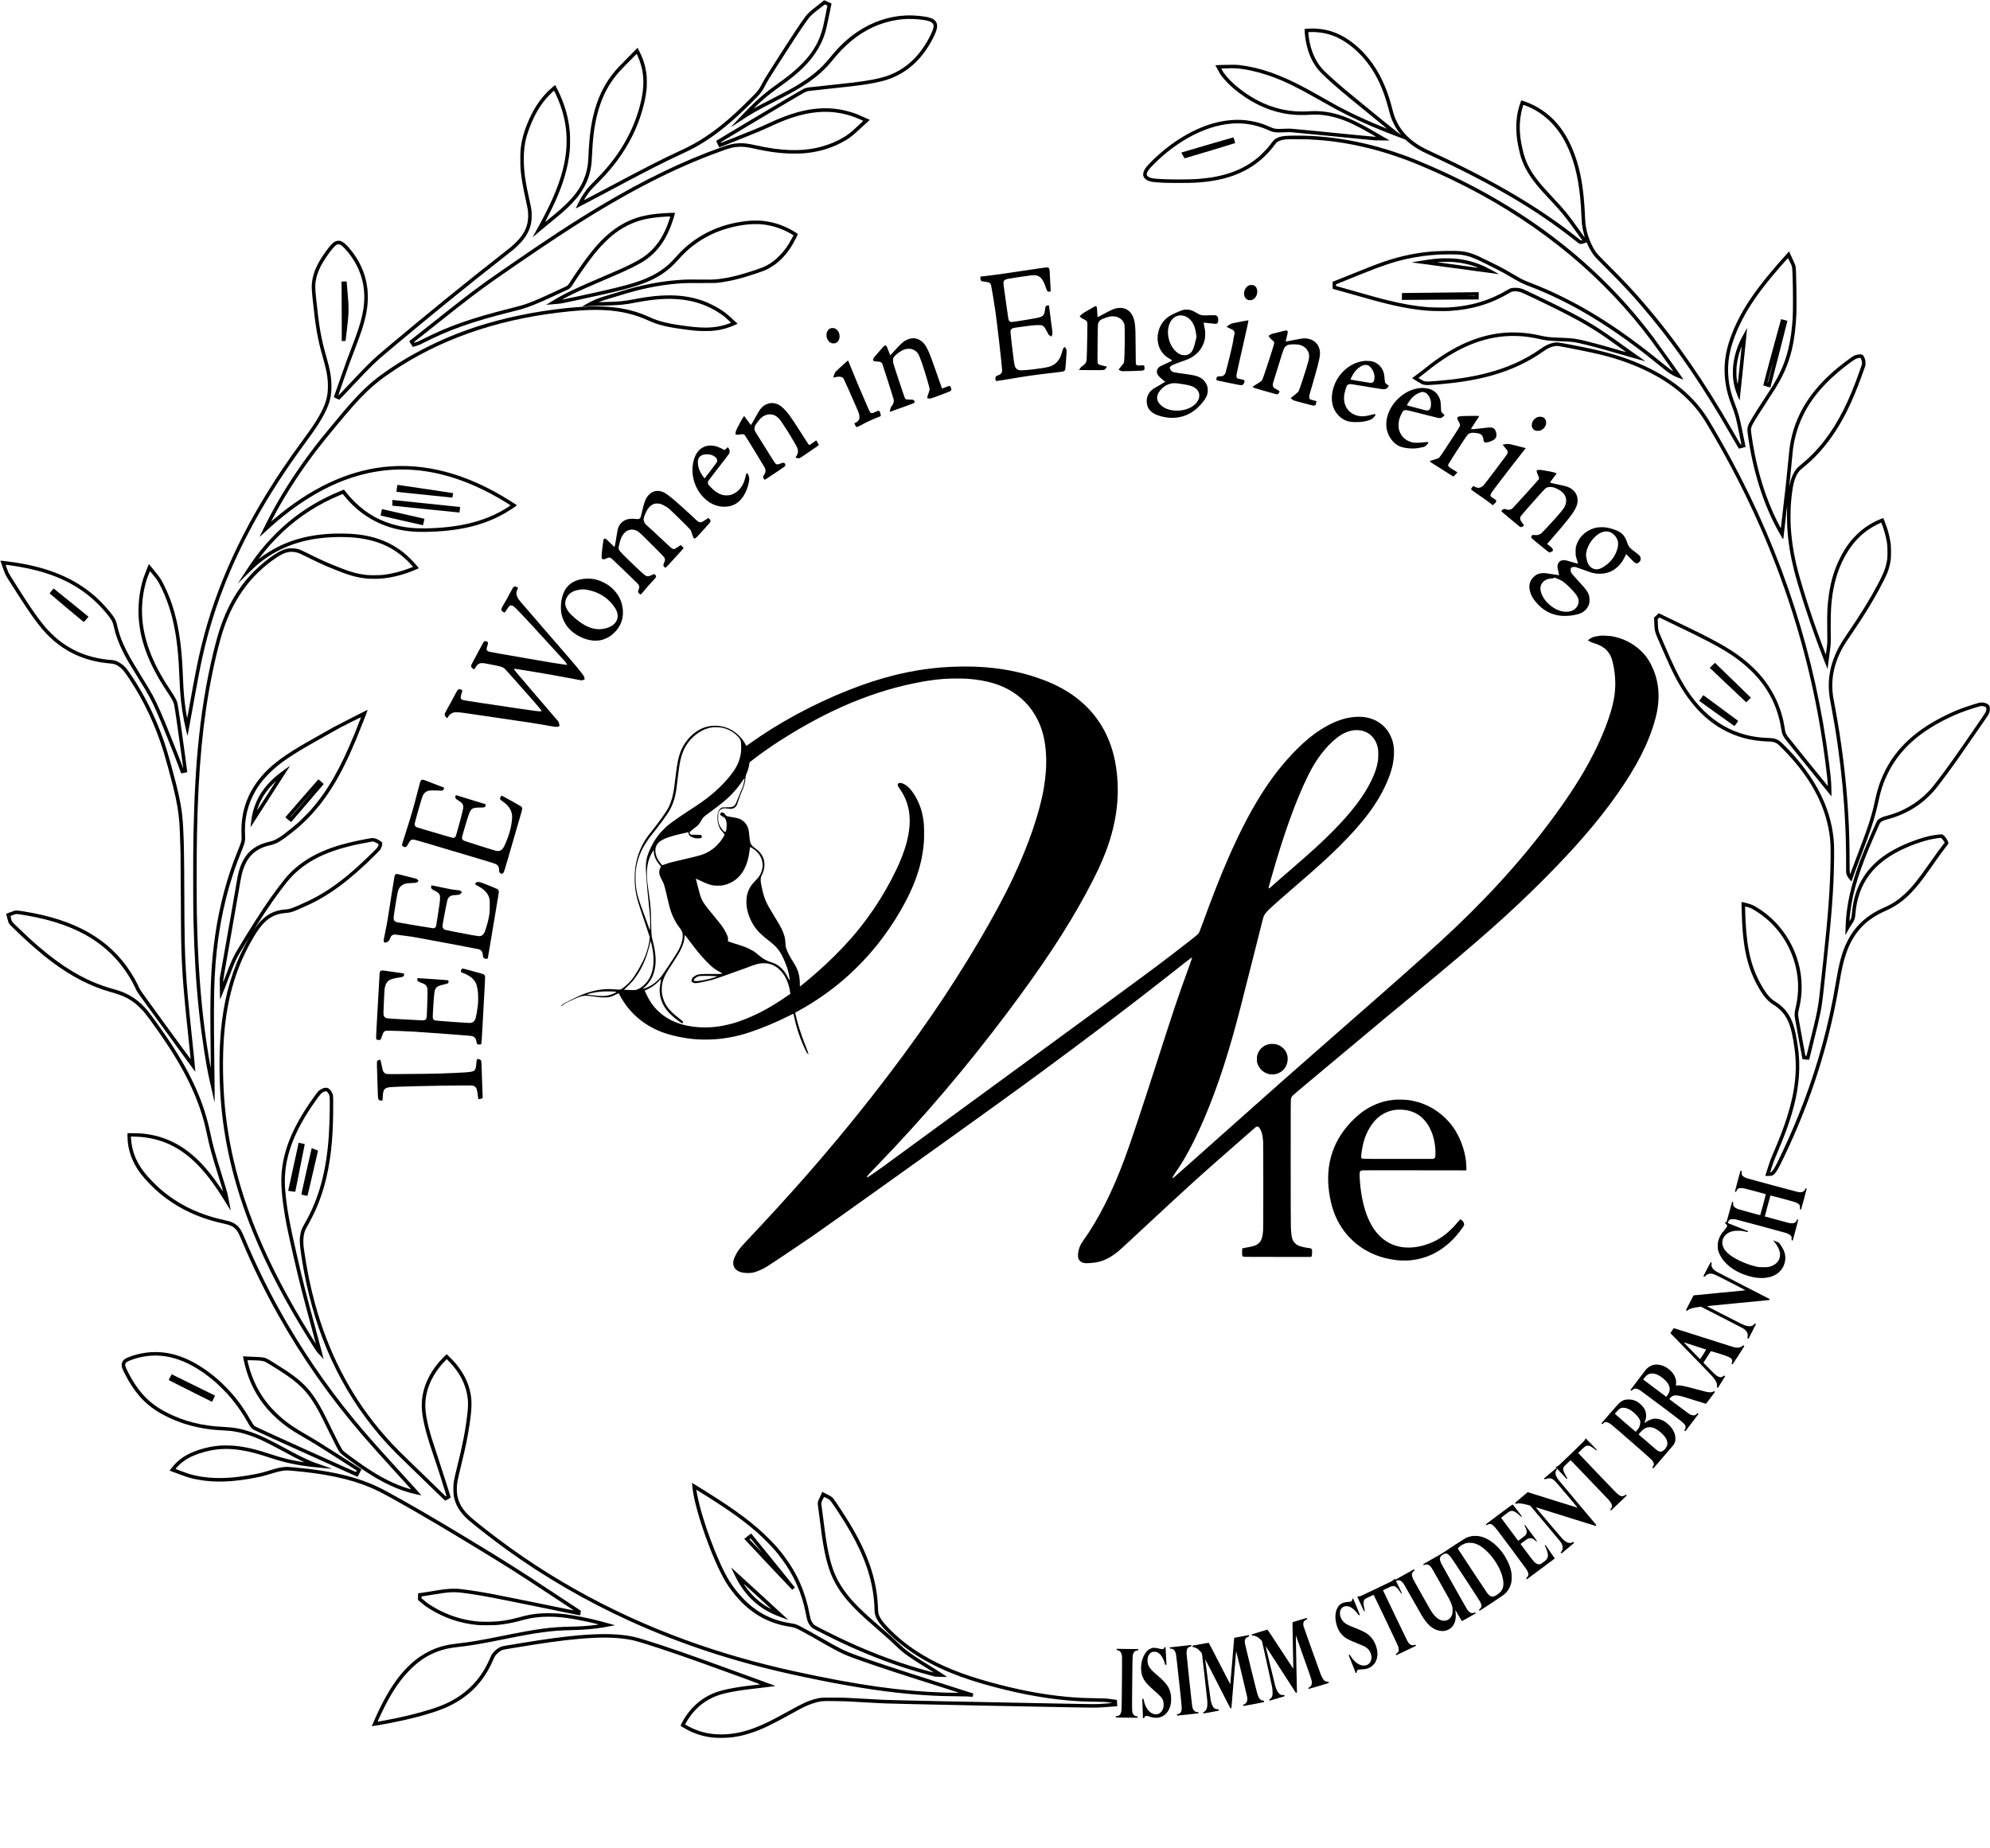 <?xml version="1.0" standalone="no"?>
<!DOCTYPE svg PUBLIC "-//W3C//DTD SVG 20010904//EN"
 "http://www.w3.org/TR/2001/REC-SVG-20010904/DTD/svg10.dtd">
<svg version="1.0" xmlns="http://www.w3.org/2000/svg"
 width="11326pt" height="10519pt" viewBox="0 0 11326 10519"
 preserveAspectRatio="xMidYMid meet">

<g transform="translate(0,10519) scale(0.1,-0.1)"
fill="#000000" stroke="none">
<path d="M46805 105092 c-55 -46 -190 -153 -300 -237 -363 -278 -525 -425
-656 -595 -237 -306 -848 -1231 -1816 -2751 -415 -650 -525 -830 -638 -1045
-199 -376 -227 -415 -506 -704 -238 -246 -786 -779 -1039 -1011 -594 -544
-1108 -953 -1655 -1318 -496 -331 -875 -540 -1525 -840 -966 -447 -1935 -941
-3955 -2016 -1211 -644 -1466 -778 -1472 -771 -8 8 139 243 234 374 133 182
216 274 518 576 377 376 624 650 901 996 682 850 1208 1795 1534 2755 196 578
321 1122 372 1615 16 161 16 630 -1 780 -55 496 -177 901 -408 1362 l-105 208
-482 -488 c-265 -268 -529 -537 -586 -597 -579 -611 -993 -1306 -1270 -2135
-273 -815 -407 -1677 -460 -2965 -19 -456 -62 -726 -172 -1065 -246 -765 -733
-1386 -1738 -2220 -251 -208 -548 -450 -554 -450 -3 0 31 69 75 153 118 223
385 766 474 962 500 1105 761 2010 852 2960 21 227 24 829 5 1045 -67 742
-245 1419 -556 2114 -64 142 -196 410 -254 514 l-29 54 -134 -113 c-568 -479
-1002 -1075 -1346 -1849 -284 -639 -422 -1135 -485 -1740 -20 -197 -17 -918 5
-1145 51 -512 122 -928 293 -1697 106 -479 123 -576 132 -766 27 -536 -111
-959 -456 -1392 -95 -120 -362 -386 -512 -511 -63 -53 -315 -253 -560 -445
-2046 -1601 -4338 -3465 -6591 -5362 -425 -357 -503 -427 -797 -704 -273 -259
-584 -579 -1182 -1218 -511 -547 -696 -737 -705 -728 -4 3 127 386 290 850
352 999 378 1070 620 1698 384 999 533 1453 654 1996 114 510 145 1086 85
1578 -101 837 -466 1627 -1068 2311 -312 355 -524 442 -773 320 -99 -49 -212
-158 -355 -342 -621 -802 -901 -1402 -959 -2053 -16 -188 -7 -362 46 -880 162
-1578 283 -2277 565 -3260 232 -809 303 -1210 303 -1700 1 -611 -130 -1042
-526 -1735 -195 -341 -409 -657 -892 -1315 -506 -691 -794 -1099 -1181 -1675
-2261 -3366 -3780 -6680 -4599 -10040 -210 -858 -348 -1557 -741 -3748 -37
-207 -69 -375 -71 -373 -7 7 -52 265 -87 501 -82 558 -122 1031 -151 1755 -35
906 -77 1468 -150 2050 -163 1284 -454 2304 -931 3260 -184 368 -223 427 -504
765 -68 83 -175 214 -237 293 -62 78 -116 143 -119 143 -4 0 -35 -73 -69 -163
-34 -90 -95 -246 -135 -348 -97 -246 -132 -352 -185 -555 -214 -819 -260
-1698 -134 -2530 114 -758 366 -1520 764 -2315 237 -473 460 -851 848 -1435
210 -317 301 -483 336 -615 39 -146 196 -1205 396 -2680 69 -503 128 -933 131
-955 3 -22 3 -37 0 -34 -3 3 -36 89 -71 190 -36 101 -151 398 -255 659 -103
261 -289 729 -413 1040 -258 649 -402 999 -562 1360 -342 773 -481 1030 -1130
2075 -337 543 -471 767 -615 1025 -132 236 -330 640 -415 844 -120 291 -234
648 -291 916 -52 247 -95 352 -222 540 -200 298 -694 841 -1039 1143 -1179
1030 -2641 1644 -4613 1937 -257 39 -772 101 -778 95 -3 -2 19 -66 48 -142 29
-76 84 -230 122 -342 89 -263 130 -349 270 -567 63 -98 254 -397 423 -664
1050 -1654 1562 -2322 2185 -2849 896 -759 1937 -1180 3178 -1286 255 -22 339
-51 526 -179 181 -123 279 -240 573 -681 846 -1270 1515 -2696 1977 -4215 128
-422 404 -1433 526 -1925 209 -846 318 -1477 360 -2085 15 -231 38 -776 50
-1200 5 -206 12 -442 15 -525 3 -82 10 -1129 15 -2325 10 -2422 20 -3001 65
-3930 52 -1059 128 -1944 340 -3950 125 -1183 156 -1492 153 -1507 -2 -8 -646
870 -1433 1952 -1100 1512 -1436 1981 -1458 2033 -47 114 -191 398 -297 586
-1121 1988 -2958 3185 -5725 3731 -422 83 -877 155 -985 155 -97 0 -157 -16
-355 -95 -88 -35 -179 -69 -203 -76 -32 -9 -42 -17 -39 -28 23 -79 62 -228 86
-326 48 -203 53 -211 295 -450 769 -762 1585 -1475 2266 -1982 1095 -814 2191
-1375 3280 -1677 687 -191 1038 -355 1435 -672 131 -105 388 -359 504 -499
312 -377 1114 -1516 1538 -2185 1042 -1648 1684 -3138 1998 -4640 174 -831
263 -1157 660 -2430 208 -667 288 -931 282 -936 -2 -2 -43 56 -92 128 -897
1353 -1752 2185 -2750 2678 -480 237 -962 386 -1505 464 -247 36 -437 48 -765
50 l-330 1 1 -195 c6 -750 265 -1473 762 -2124 133 -173 321 -385 532 -600
404 -411 768 -712 1235 -1021 871 -578 1846 -975 2975 -1215 335 -71 494 -145
641 -297 122 -126 174 -220 349 -636 617 -1466 1300 -2866 2067 -4235 1360
-2428 2952 -4703 4792 -6842 482 -561 916 -1047 1916 -2145 799 -876 874 -959
870 -963 -5 -5 -206 55 -388 118 -831 284 -1656 739 -2707 1494 -330 237 -703
515 -749 559 -24 23 -62 68 -84 101 -54 81 -295 547 -512 992 -545 1119 -706
1424 -957 1817 -428 672 -860 1101 -1644 1630 -314 212 -1018 654 -1139 715
-159 80 -284 99 -715 113 -190 5 -417 16 -505 23 -88 7 -162 12 -164 10 -6 -6
47 -264 95 -462 237 -972 677 -1834 1306 -2554 109 -126 398 -417 533 -537
415 -372 794 -639 1408 -993 660 -380 1070 -634 2217 -1373 283 -182 603 -387
710 -455 107 -68 197 -125 199 -127 5 -4 -30 -83 -40 -89 -7 -4 -968 426
-2774 1241 -1723 778 -2950 1340 -2991 1371 -52 40 -105 118 -234 343 -427
748 -856 1322 -1405 1880 -324 329 -586 560 -926 815 -1318 991 -2555 1348
-3846 1110 -370 -68 -811 -214 -969 -321 -78 -53 -119 -101 -158 -183 -28 -59
-30 -74 -30 -160 2 -131 30 -211 173 -493 543 -1069 1161 -1755 2031 -2253
725 -415 1558 -710 2420 -858 383 -66 678 -97 1150 -121 168 -8 361 -22 430
-30 534 -65 1082 -225 1685 -492 256 -114 804 -393 1285 -655 525 -286 783
-421 1030 -540 112 -54 195 -98 185 -98 -34 0 -472 77 -656 116 -400 83 -750
179 -1204 329 -874 289 -1446 426 -2055 490 -207 22 -672 31 -870 16 -431 -32
-812 -111 -1260 -260 -689 -230 -1147 -545 -1531 -1052 l-87 -116 66 -23 c37
-13 221 -81 408 -151 537 -201 704 -252 1064 -323 1006 -199 2091 -160 3490
125 238 48 349 78 685 181 460 140 690 193 900 204 113 6 398 -16 925 -72
1850 -196 3207 -543 4360 -1115 845 -419 3002 -1665 5236 -3025 2247 -1367
2549 -1559 4789 -3039 473 -313 911 -601 974 -642 62 -41 111 -76 109 -78 -2
-2 -260 50 -574 116 -313 66 -1037 214 -1609 329 -572 115 -1305 262 -1630
328 -949 193 -1487 289 -2095 376 -536 77 -658 89 -915 88 -351 0 -574 -25
-1295 -148 -212 -36 -466 -75 -565 -88 l-180 -22 -3 -191 -2 -191 175 -148
c205 -173 295 -239 500 -365 844 -520 1719 -815 2705 -911 214 -21 959 -18
1175 5 396 42 764 107 1110 198 640 167 749 190 1060 229 248 30 417 40 715
40 642 0 1234 -78 2225 -291 248 -54 579 -135 603 -148 17 -10 -58 -21 -318
-50 -380 -43 -769 -67 -1225 -76 -1191 -24 -1883 -117 -3930 -529 -1307 -264
-1835 -353 -2580 -436 -316 -35 -488 -64 -714 -120 -674 -167 -1302 -501
-1851 -986 -202 -178 -487 -477 -666 -699 -535 -663 -1025 -1525 -1531 -2698
-47 -108 -84 -199 -82 -201 5 -6 651 107 1006 174 1054 201 2043 457 2788 722
1014 361 1806 911 2409 1673 267 337 515 762 701 1200 38 88 86 187 108 220
52 78 185 210 265 264 145 97 134 95 842 212 1711 284 2683 419 3625 503 1143
103 1968 103 2685 0 376 -54 598 -107 1095 -263 1204 -378 2454 -809 4325
-1491 388 -141 1055 -384 1482 -540 427 -156 775 -287 773 -290 -3 -4 -39 -10
-82 -14 -146 -13 -688 -77 -903 -107 -573 -80 -1115 -192 -1429 -296 -896
-297 -1623 -939 -2067 -1824 -45 -92 -53 -114 -42 -124 7 -6 54 -37 103 -67
381 -234 754 -395 1145 -493 323 -82 581 -115 946 -122 621 -13 1186 75 1809
282 624 206 1082 423 2235 1059 600 332 671 369 860 454 276 124 543 215 770
261 199 41 278 44 875 38 582 -6 707 -11 1745 -72 1096 -64 1168 -66 2685
-100 2870 -64 4941 -105 9010 -181 1525 -28 1540 -28 2135 21 162 13 347 27
411 31 l115 7 -3 91 c-2 50 -6 132 -9 182 l-6 90 -226 29 c-125 15 -274 34
-332 42 -69 9 -300 17 -670 23 -686 11 -1064 30 -1610 80 -1402 130 -2822 402
-4440 850 -1551 430 -2745 915 -3772 1531 -767 460 -1426 983 -2001 1588 -234
245 -372 429 -457 607 -71 147 -80 199 -90 479 -57 1574 -547 3045 -1594 4784
-242 401 -758 1193 -929 1424 -76 102 -138 146 -370 261 -105 52 -211 106
-235 121 l-42 26 -9 -23 c-35 -91 -59 -143 -134 -295 -86 -175 -117 -267 -117
-348 0 -25 13 -139 30 -253 16 -114 64 -475 105 -802 42 -327 89 -689 106
-805 174 -1212 397 -2006 741 -2640 294 -540 647 -995 1207 -1556 312 -311
525 -506 1127 -1028 626 -544 773 -678 1177 -1062 428 -408 695 -596 1849
-1308 136 -84 250 -156 253 -161 3 -5 -63 9 -147 31 -1572 412 -3188 1000
-4808 1749 -540 250 -1392 673 -1757 872 -91 49 -167 131 -223 239 -60 116
-77 172 -121 404 -242 1280 -697 2321 -1454 3330 -263 350 -472 590 -820 944
-861 873 -1873 1635 -3635 2736 -375 234 -780 485 -783 485 -6 0 23 -274 43
-420 190 -1344 1142 -3997 1873 -5215 196 -328 481 -704 763 -1009 802 -869
1764 -1382 2899 -1546 234 -34 347 -76 665 -252 85 -46 200 -109 255 -138 162
-86 393 -217 850 -480 537 -309 760 -432 1040 -570 384 -189 555 -258 1255
-503 1207 -424 2060 -703 4910 -1607 333 -106 612 -196 620 -201 21 -12 -416
-11 -800 1 -2464 77 -4957 430 -8495 1201 -2223 485 -4257 1069 -6240 1792
-4456 1624 -8452 3889 -12030 6816 -216 177 -410 362 -527 501 -317 377 -468
786 -468 1264 0 311 31 491 209 1207 344 1385 508 2256 607 3224 21 204 24
589 5 750 -83 725 -359 1344 -879 1975 -98 118 -501 530 -519 530 -15 0 -321
-313 -431 -441 -699 -818 -1035 -1728 -982 -2663 16 -270 50 -493 136 -881
107 -480 236 -917 526 -1775 242 -718 304 -906 438 -1335 65 -209 160 -512
210 -674 89 -280 92 -295 74 -308 -10 -7 -22 -12 -26 -11 -4 2 -319 307 -700
679 -808 788 -966 941 -1423 1380 -720 691 -1154 1152 -1653 1751 -1700 2045
-2922 4436 -3671 7183 -254 934 -451 1896 -607 2975 -44 303 -47 339 -48 535
0 241 21 393 79 571 40 121 50 142 195 394 125 217 342 648 440 870 493 1126
785 2361 910 3850 51 617 72 1171 74 1985 1 702 5 660 -82 829 -54 106 -134
195 -204 230 -119 59 -296 20 -478 -104 -79 -55 -131 -114 -266 -300 -923
-1273 -1473 -2350 -1734 -3389 -230 -918 -246 -1670 -64 -2941 110 -774 234
-1390 580 -2890 341 -1474 473 -1995 1019 -4009 134 -498 243 -906 241 -908
-4 -4 -20 21 -296 467 -1284 2071 -2291 3999 -3046 5831 -1136 2758 -1763
5443 -1904 8144 -74 1436 -38 2784 106 3915 230 1813 754 3372 1617 4815 372
621 677 950 1067 1149 196 100 416 164 637 186 57 5 149 15 206 20 188 19 342
70 696 229 119 54 290 131 381 171 1251 551 2464 1449 3931 2910 218 217 272
276 298 328 77 149 110 311 76 369 -17 28 -154 122 -250 170 -70 36 -178 70
-240 78 -152 17 -1254 -213 -1863 -389 -1394 -404 -2425 -1029 -3167 -1921
-189 -228 -543 -698 -820 -1089 -494 -700 -1127 -1691 -1871 -2928 -262 -437
-382 -699 -684 -1503 -72 -192 -136 -354 -142 -360 -20 -19 1 152 63 510 33
193 183 1050 334 1905 317 1800 402 2285 520 2980 102 603 138 768 215 1003
211 639 574 1044 1130 1261 134 52 241 84 418 125 356 82 573 207 1149 657
374 293 581 474 872 759 1109 1089 1964 2459 2838 4555 188 448 690 1729 681
1734 -9 6 -1780 -896 -1933 -983 -99 -57 -376 -214 -615 -348 -807 -455 -1054
-596 -1315 -751 -1067 -636 -1722 -1153 -2219 -1747 -741 -888 -1110 -1908
-1105 -3053 0 -108 4 -249 8 -312 15 -242 -9 -333 -224 -855 -589 -1431 -1036
-3105 -1279 -4787 -225 -1553 -294 -2988 -267 -5515 22 -1976 22 -2076 6
-2003 -25 114 -162 943 -214 1290 -290 1945 -467 4038 -541 6410 -26 833 -31
1200 -37 2475 -19 4490 137 7479 533 10210 206 1423 522 2944 851 4095 580
2032 1626 3525 3204 4571 410 271 736 351 1084 265 156 -39 210 -62 685 -300
697 -348 1209 -572 1921 -841 525 -198 872 -288 1324 -340 193 -22 619 -31
830 -16 657 46 1321 214 2042 517 87 36 162 69 166 73 14 14 -255 324 -452
521 -263 263 -463 428 -748 618 -643 430 -1401 693 -2278 791 -293 33 -431 41
-795 48 -1462 25 -2666 -219 -3747 -760 -354 -178 -693 -390 -1063 -666 l-34
-26 34 49 c115 160 424 537 643 783 160 181 542 569 732 746 940 873 2010
1558 3223 2063 85 35 155 64 157 64 2 0 41 -46 87 -102 864 -1069 2000 -1739
3338 -1967 423 -72 777 -96 1300 -88 2151 35 3700 467 5048 1408 78 55 142
103 142 107 0 8 -70 53 -410 267 -2434 1532 -4829 2173 -7155 1914 -2116 -235
-4210 -1228 -6255 -2967 -91 -77 -166 -139 -168 -137 -3 3 199 384 319 601
639 1159 1426 2357 2280 3471 491 642 1633 2021 2138 2583 494 549 966 1000
1416 1352 263 206 835 600 1242 856 2721 1713 5961 2752 9683 3106 1078 103
1877 100 2629 -10 614 -89 1172 -253 1731 -506 618 -280 1126 -401 2305 -547
459 -57 574 -65 955 -65 281 0 386 3 505 18 462 55 844 163 1259 355 88 41 89
42 70 60 -10 10 -66 60 -124 112 -58 52 -168 152 -245 223 -261 241 -409 353
-705 531 -178 107 -556 294 -745 368 -1107 434 -2346 477 -4055 142 -572 -112
-915 -144 -1735 -160 -272 -6 -288 -5 -255 10 63 29 350 122 650 210 162 47
409 122 549 166 1156 363 2225 582 3246 663 407 33 602 38 1365 34 582 -2 794
0 885 10 685 75 1305 221 2210 523 395 131 553 193 727 286 549 293 1015 759
1379 1378 116 196 299 561 299 595 0 10 -194 134 -325 207 -555 310 -1111 487
-1715 544 -159 15 -577 15 -740 0 -1425 -131 -2658 -651 -3655 -1543 -169
-151 -353 -339 -536 -548 -411 -468 -821 -782 -1384 -1060 -749 -370 -1550
-589 -4314 -1181 -410 -88 -749 -158 -754 -156 -24 8 674 357 1073 537 300
136 1283 563 1700 740 964 409 1560 702 1940 955 443 295 805 678 1100 1165
107 176 282 532 363 740 101 256 269 792 253 807 -6 6 -459 -12 -681 -28 -951
-66 -1587 -229 -2220 -570 -755 -408 -1401 -1008 -2116 -1969 -288 -387 -782
-1100 -919 -1328 -129 -214 -169 -255 -317 -322 -65 -29 -266 -123 -448 -208
-949 -444 -1275 -585 -1691 -736 -275 -99 -472 -155 -996 -286 -2177 -545
-3511 -1012 -4894 -1715 -311 -158 -370 -183 -536 -231 -10 -3 -21 3 -27 15
-10 17 6 33 147 142 284 223 719 566 1292 1023 1530 1219 2276 1787 3105 2368
1729 1211 3372 2319 4585 3093 3063 1955 5708 3307 8289 4239 579 209 708 243
1026 267 257 20 492 -6 912 -100 887 -199 1559 -283 2268 -284 356 -1 518 8
815 43 748 90 1446 322 2080 690 304 177 459 300 950 760 107 101 257 237 333
303 75 67 134 124 130 128 -8 7 -557 248 -716 313 -239 99 -672 220 -967 270
-1041 177 -2106 29 -3340 -464 -226 -90 -399 -166 -745 -325 -548 -252 -888
-393 -2258 -935 -360 -143 -440 -171 -448 -159 -5 8 -9 16 -9 19 0 9 2868
1723 3855 2305 1034 609 979 579 1126 610 36 8 166 23 288 35 122 11 252 24
289 30 119 16 586 68 1087 120 1119 116 1612 183 2144 291 558 113 872 215
1256 409 877 441 1552 1157 2073 2196 157 313 220 542 194 700 -31 185 -157
312 -387 388 -279 93 -913 155 -1377 135 -974 -41 -1921 -361 -2777 -938 -558
-377 -1033 -826 -1561 -1476 -494 -608 -1031 -1061 -1835 -1547 -354 -214
-611 -353 -1430 -773 -308 -158 -645 -334 -750 -390 -104 -56 -221 -119 -260
-139 l-70 -38 110 107 c373 362 811 730 1214 1017 491 349 748 543 1006 757
521 434 905 847 1199 1291 140 210 184 286 284 486 218 435 312 750 487 1629
57 286 113 558 124 605 11 46 17 87 13 91 -7 6 -191 89 -342 153 l-75 32 -100
-84z m248 -200 c20 -8 37 -20 37 -27 0 -31 -204 -1030 -240 -1175 -135 -545
-305 -945 -584 -1370 -183 -279 -380 -515 -670 -806 -378 -377 -731 -665
-1421 -1156 -595 -424 -972 -745 -1541 -1313 -248 -247 -885 -918 -1038 -1094
-12 -13 168 102 399 256 738 491 1019 654 2015 1163 1073 549 1456 764 1935
1088 607 410 1037 803 1475 1347 316 392 660 745 1015 1042 789 659 1658 1058
2635 1212 386 61 789 70 1230 26 565 -57 791 -144 831 -319 32 -143 -74 -425
-331 -881 -225 -398 -459 -717 -744 -1012 -537 -557 -1173 -925 -1923 -1112
-572 -143 -1179 -235 -2393 -361 -600 -62 -888 -94 -1140 -125 -107 -13 -256
-29 -330 -35 -259 -21 -395 -46 -503 -94 -55 -24 -253 -139 -992 -574 -1146
-675 -4008 -2388 -4013 -2402 -3 -8 161 -356 173 -368 2 -3 215 79 472 181
257 103 666 265 908 361 688 272 1075 437 1580 671 863 400 1581 637 2260 745
951 151 1854 41 2712 -331 103 -45 205 -88 226 -97 20 -8 37 -18 37 -22 0 -8
-469 -446 -613 -572 -227 -200 -441 -343 -757 -507 -830 -429 -1789 -627
-2823 -582 -632 27 -1171 104 -1952 276 -431 95 -661 123 -920 111 -329 -16
-530 -61 -980 -221 -2211 -786 -4442 -1864 -6900 -3333 -1571 -939 -3081
-1930 -5550 -3641 -1443 -1000 -1915 -1355 -3820 -2871 -640 -509 -1044 -829
-1327 -1049 l-198 -154 22 -36 c150 -247 181 -292 197 -288 268 77 376 117
536 200 1438 747 2846 1247 5044 1793 233 58 492 125 575 149 460 133 983 344
1786 720 173 81 441 206 595 277 359 165 339 154 405 215 63 58 126 145 215
298 106 182 715 1056 958 1375 301 394 494 618 791 916 460 459 840 739 1341
986 611 301 1197 432 2183 489 112 6 206 9 209 5 10 -9 -109 -360 -187 -555
-280 -696 -650 -1213 -1165 -1626 -195 -157 -544 -364 -950 -565 -320 -158
-474 -227 -1170 -525 -2039 -873 -2505 -1096 -3300 -1578 -154 -93 -283 -173
-287 -176 -5 -4 94 3 220 15 125 12 299 28 386 34 228 17 252 21 1101 204
1496 321 2035 444 2680 612 1038 270 1662 522 2225 897 337 225 581 443 915
817 275 307 509 531 775 741 896 708 1990 1135 3210 1255 197 19 583 22 755 5
589 -58 1154 -243 1683 -551 l123 -72 -89 -171 c-220 -426 -417 -701 -722
-1008 -238 -239 -421 -380 -685 -527 -159 -88 -314 -152 -627 -257 -975 -329
-1668 -493 -2323 -550 -152 -13 -286 -15 -865 -9 -476 5 -755 3 -915 -5 -1207
-62 -2384 -283 -3684 -692 -124 -39 -384 -118 -577 -175 -668 -197 -880 -283
-1354 -553 -128 -73 -186 -111 -170 -111 14 0 90 5 170 10 317 21 532 30 915
40 1021 26 1303 51 1885 165 1078 212 1902 269 2655 184 701 -79 1320 -276
1905 -606 168 -95 441 -278 545 -364 91 -76 378 -337 383 -349 1 -3 -57 -28
-130 -54 -655 -236 -1265 -280 -2238 -161 -1154 141 -1704 270 -2279 534
-1153 530 -2391 700 -4126 565 -1742 -135 -3610 -478 -5198 -953 -1195 -359
-2221 -764 -3307 -1307 -967 -484 -1822 -1003 -2665 -1617 -677 -493 -1289
-1093 -2141 -2097 -262 -309 -988 -1184 -1170 -1410 -1176 -1463 -2144 -2918
-2959 -4445 -127 -238 -625 -1232 -625 -1247 0 -5 120 103 268 238 577 533
1023 908 1525 1283 1147 856 2306 1477 3462 1854 1701 555 3413 609 5169 163
1217 -310 2427 -844 3679 -1624 103 -64 187 -119 187 -122 0 -8 -240 -160
-395 -251 -1171 -686 -2588 -1024 -4430 -1056 -650 -11 -1134 39 -1670 172
-914 226 -1677 650 -2349 1305 -223 218 -374 388 -616 698 l-25 32 -190 -78
c-1134 -466 -2078 -1029 -2969 -1771 -247 -205 -399 -344 -665 -606 -466 -460
-827 -875 -1217 -1401 -208 -280 -332 -463 -692 -1017 l-314 -482 419 416
c431 428 607 591 839 777 925 738 2006 1194 3251 1371 670 96 1521 118 2158
55 1238 -121 2180 -533 2979 -1304 155 -150 339 -352 328 -361 -4 -4 -72 -32
-152 -62 -552 -211 -1044 -335 -1565 -394 -215 -25 -753 -25 -955 0 -483 59
-798 143 -1400 375 -706 271 -1245 511 -1925 856 -476 241 -601 280 -905 281
-185 0 -265 -13 -438 -71 -378 -125 -1066 -618 -1631 -1169 -1042 -1016 -1755
-2302 -2211 -3990 -445 -1648 -786 -3533 -994 -5505 -177 -1667 -267 -3280
-318 -5690 -17 -800 -17 -4014 0 -4655 56 -2152 148 -3668 318 -5270 154
-1453 404 -3082 609 -3963 35 -152 112 -488 170 -747 58 -258 108 -474 110
-480 8 -16 -4 1478 -21 2675 -29 1992 -21 3523 21 4400 106 2174 455 4131
1065 5970 154 467 286 821 524 1405 131 322 162 473 146 710 -12 168 -12 463
0 635 43 619 193 1169 464 1705 244 481 522 853 957 1280 561 550 1244 1014
2674 1815 209 117 560 315 780 440 507 288 609 342 1224 650 360 180 502 246
499 233 -9 -32 -257 -661 -370 -938 -812 -1991 -1540 -3258 -2492 -4335 -151
-171 -593 -613 -751 -751 -224 -196 -500 -419 -780 -631 -231 -174 -463 -311
-631 -371 -39 -14 -142 -42 -229 -62 -1002 -233 -1550 -850 -1774 -1995 -11
-58 -59 -332 -106 -610 -138 -815 -342 -1974 -817 -4660 l-93 -525 3 -265 c2
-146 6 -413 10 -595 l7 -330 64 155 c175 423 264 646 402 1014 280 745 415
1064 560 1329 75 138 613 1025 631 1042 6 6 2 -6 -10 -25 -129 -219 -397 -740
-517 -1005 -579 -1286 -922 -2629 -1074 -4210 -104 -1071 -116 -2409 -36
-3710 160 -2570 766 -5145 1830 -7775 800 -1979 1868 -4020 3307 -6318 312
-499 329 -524 441 -641 56 -59 145 -155 197 -213 52 -59 96 -105 98 -103 4 4
-161 632 -375 1420 -671 2479 -765 2847 -1102 4300 -464 2004 -613 2816 -706
3855 -139 1555 317 3033 1468 4755 246 367 505 722 574 785 69 63 187 122 256
128 52 4 53 4 99 -46 56 -59 103 -149 123 -234 34 -143 9 -1490 -41 -2243
-133 -2011 -567 -3601 -1359 -4980 -172 -300 -211 -394 -254 -616 -66 -343
-54 -575 70 -1374 585 -3766 1921 -6946 4033 -9599 567 -713 1071 -1258 1891
-2045 410 -393 472 -453 1454 -1411 425 -415 781 -755 790 -755 9 0 82 38 164
85 134 77 147 87 144 110 -11 68 -432 1389 -702 2200 -367 1104 -447 1363
-561 1824 -208 844 -231 1376 -83 1971 155 621 518 1245 1033 1773 l91 94 135
-139 c608 -620 965 -1321 1055 -2067 34 -289 30 -493 -21 -946 -98 -875 -263
-1725 -594 -3051 -178 -713 -206 -892 -197 -1264 6 -227 19 -332 68 -515 113
-426 388 -830 814 -1198 411 -354 1399 -1121 2085 -1619 2196 -1591 4587
-2979 7105 -4123 2811 -1278 5834 -2277 9045 -2990 2404 -534 4384 -881 6125
-1075 744 -82 1246 -124 2075 -170 328 -19 660 -27 1305 -35 561 -7 752 -12
825 -24 52 -8 98 -12 101 -8 7 8 51 183 47 187 -5 4 -876 283 -2063 660 -2323
738 -3424 1102 -4590 1518 -628 224 -974 393 -1950 957 -231 133 -519 297
-640 363 -121 66 -292 160 -380 208 -396 217 -501 258 -755 294 -1058 151
-1947 606 -2700 1381 -295 304 -579 663 -793 1002 -643 1018 -1543 3410 -1837
4882 -60 304 -66 345 -48 334 69 -41 771 -482 938 -589 1428 -918 2306 -1596
3075 -2376 341 -346 559 -596 810 -931 715 -952 1176 -1991 1395 -3139 55
-292 73 -364 114 -464 50 -123 118 -229 200 -310 63 -62 94 -82 286 -183 294
-154 1055 -534 1335 -666 1764 -833 3372 -1429 5110 -1893 l320 -86 235 -7
c129 -5 282 -9 340 -9 l105 -1 -275 183 c-257 171 -474 309 -1030 652 -762
470 -1074 701 -1510 1121 -297 286 -468 439 -1282 1147 -970 843 -1485 1389
-1881 1993 -311 474 -506 918 -667 1519 -148 552 -235 1052 -370 2115 -39 305
-89 688 -111 849 -37 264 -40 301 -29 349 10 47 126 292 148 314 14 14 284
-126 335 -174 68 -64 514 -729 834 -1243 925 -1488 1436 -2764 1627 -4060 45
-306 76 -669 76 -890 0 -231 33 -376 127 -557 100 -195 238 -376 469 -619 366
-383 719 -696 1155 -1024 1152 -866 2582 -1537 4389 -2058 1737 -502 3354
-819 4855 -951 549 -49 906 -66 1545 -75 525 -8 567 -10 779 -37 128 -16 215
-31 205 -35 -22 -8 -484 -45 -765 -60 -148 -8 -403 -7 -1050 5 -470 9 -1455
28 -2189 41 -4370 81 -8512 171 -9045 195 -257 12 -393 19 -1075 60 -1023 60
-1125 64 -1770 64 -684 1 -689 1 -973 -70 -409 -103 -710 -239 -1517 -686
-1008 -558 -1468 -784 -1985 -976 -660 -246 -1267 -362 -1889 -362 -577 0
-1083 104 -1585 326 -135 59 -373 183 -433 226 l-27 19 61 107 c481 849 1201
1402 2133 1640 477 122 996 205 1912 307 512 57 1033 125 1033 135 0 3 -125
50 -277 104 -271 96 -1404 508 -2793 1014 -1820 664 -3029 1081 -4248 1466
-166 53 -366 114 -443 136 -864 244 -1945 292 -3479 155 -900 -81 -1787 -201
-3285 -446 -878 -143 -1006 -166 -1078 -193 -163 -61 -345 -198 -468 -354 -72
-89 -115 -166 -169 -302 -24 -58 -80 -181 -125 -275 -355 -737 -870 -1352
-1518 -1813 -489 -349 -968 -578 -1702 -813 -796 -255 -1759 -487 -2760 -664
-143 -25 -268 -47 -277 -49 -10 -2 -18 -3 -18 -1 0 23 284 627 424 900 443
867 878 1501 1381 2014 512 522 992 845 1600 1076 348 132 680 206 1165 259
705 78 1269 173 2580 436 1262 253 1668 326 2250 404 575 77 992 108 1635 121
696 14 1261 63 1850 161 149 25 628 114 632 117 1 1 -137 39 -305 85 -169 45
-422 114 -562 153 -537 147 -1423 324 -1950 389 -335 41 -491 51 -840 57 -654
10 -1127 -46 -1692 -203 -718 -199 -1188 -271 -1828 -281 -456 -7 -719 11
-1105 77 -780 133 -1532 426 -2228 868 -153 98 -212 141 -380 285 l-128 109 3
52 3 51 95 13 c52 7 297 47 544 88 924 154 1176 168 1721 99 695 -88 1364
-204 2435 -422 311 -63 1022 -206 1580 -318 558 -112 1381 -281 1829 -375 448
-94 817 -167 821 -163 4 4 15 64 24 132 14 102 15 126 4 137 -7 7 -170 115
-363 241 -192 126 -736 484 -1207 796 -2009 1328 -2558 1675 -4858 3070 -1837
1115 -3460 2057 -4665 2707 -1368 739 -2869 1125 -5210 1340 -374 34 -440 36
-616 15 -228 -26 -374 -62 -859 -210 -334 -102 -446 -130 -750 -190 -1186
-232 -2112 -280 -2985 -154 -293 42 -597 110 -830 186 -162 53 -696 251 -708
263 -12 10 127 165 234 261 308 277 633 459 1092 614 834 281 1558 335 2462
184 450 -75 878 -188 1552 -410 356 -117 633 -199 868 -258 442 -110 983 -207
1485 -265 212 -25 1166 -116 1205 -116 11 1 -194 74 -455 164 -261 89 -551
193 -644 230 -392 157 -812 365 -1571 777 -995 540 -1475 766 -1995 939 -528
176 -906 244 -1515 275 -165 9 -374 22 -465 31 -1105 102 -2112 410 -3010 920
-833 472 -1445 1152 -1959 2174 -160 319 -182 398 -135 491 35 71 158 139 399
222 1076 369 2142 279 3235 -273 495 -251 997 -596 1495 -1029 155 -135 503
-478 659 -651 448 -494 845 -1054 1210 -1708 76 -136 164 -252 227 -298 28
-21 207 -109 398 -197 934 -429 2274 -1036 4326 -1960 605 -272 1135 -511
1177 -530 l77 -35 110 211 c61 116 111 213 111 216 -1 3 -76 53 -168 110 -92
58 -518 330 -947 606 -1099 707 -1575 1002 -2105 1305 -556 319 -909 558
-1291 876 -187 155 -606 572 -749 744 -567 684 -946 1437 -1176 2337 -30 117
-54 217 -54 223 0 12 213 13 515 0 238 -10 380 -31 483 -73 62 -25 467 -271
870 -530 556 -356 930 -644 1237 -951 225 -225 379 -416 582 -721 265 -400
448 -739 906 -1685 264 -546 568 -1138 629 -1227 78 -115 161 -183 738 -603
1293 -941 2280 -1464 3296 -1745 122 -34 646 -157 650 -152 4 4 -601 674
-1661 1837 -940 1031 -1585 1767 -2139 2439 -1652 2004 -3115 4159 -4358 6421
-676 1228 -1355 2636 -1893 3920 -174 417 -248 550 -383 692 -117 122 -260
212 -445 277 -48 17 -181 51 -295 76 -426 95 -728 177 -1072 293 -1037 351
-1930 867 -2710 1568 -154 138 -491 480 -626 634 -607 694 -895 1355 -949
2174 l-6 99 228 -6 c423 -12 756 -55 1131 -148 1214 -298 2233 -1049 3214
-2369 304 -410 549 -782 1018 -1548 51 -84 94 -151 96 -149 2 2 -19 113 -47
248 -27 134 -68 338 -89 452 -22 115 -47 239 -56 275 -27 108 -181 620 -349
1157 -354 1131 -486 1612 -615 2240 -359 1747 -1049 3313 -2295 5210 -319 486
-967 1399 -1224 1725 -507 644 -1112 1055 -1861 1265 -346 97 -549 158 -724
219 -1221 425 -2368 1123 -3646 2218 -392 336 -781 693 -1264 1162 -218 212
-274 271 -293 313 -20 44 -73 245 -73 279 0 20 257 116 324 121 65 5 185 -11
574 -77 1521 -260 2768 -704 3757 -1338 1053 -676 1882 -1616 2430 -2757 48
-99 99 -205 114 -235 23 -47 609 -857 2882 -3982 239 -329 435 -593 437 -588
7 19 -75 849 -213 2155 -202 1912 -274 2712 -329 3665 -62 1055 -75 1690 -86
4285 -10 2356 -19 2878 -66 3795 -54 1073 -189 1761 -720 3680 -242 874 -413
1389 -687 2067 -456 1130 -1069 2257 -1739 3199 -156 220 -337 378 -563 489
-151 74 -212 90 -390 105 -1240 99 -2256 507 -3135 1256 -142 121 -465 443
-586 584 -248 288 -538 678 -866 1160 -334 492 -1222 1891 -1265 1994 -19 44
-60 157 -93 253 -44 128 -56 173 -45 173 35 0 483 -65 695 -101 1527 -257
2710 -710 3703 -1418 508 -362 987 -820 1410 -1348 214 -266 271 -377 327
-629 118 -526 281 -969 560 -1519 190 -373 344 -637 815 -1395 621 -998 752
-1239 1082 -1985 163 -367 312 -727 560 -1350 118 -297 303 -765 413 -1040
109 -275 244 -630 301 -790 56 -159 105 -294 109 -298 6 -7 337 57 348 68 7 7
-278 2095 -389 2850 -102 694 -158 1036 -185 1125 -44 145 -126 297 -326 598
-295 443 -442 680 -621 999 -836 1488 -1174 2899 -1021 4263 33 297 84 575
161 875 51 202 82 296 185 557 57 148 73 178 83 167 38 -41 274 -331 338 -415
94 -126 135 -193 251 -423 345 -682 604 -1442 775 -2281 169 -831 260 -1722
306 -2995 33 -923 117 -1689 265 -2426 38 -188 174 -785 187 -819 8 -21 117
562 363 1935 213 1191 351 1903 495 2555 580 2617 1552 5147 2963 7710 808
1469 1791 2989 2922 4520 589 797 892 1268 1120 1744 246 512 333 880 334
1416 0 518 -75 952 -310 1767 -281 979 -395 1640 -565 3273 -64 611 -60 826
20 1155 92 375 273 753 569 1185 257 377 481 640 587 690 134 64 276 -9 496
-256 526 -593 852 -1225 994 -1928 122 -609 104 -1211 -57 -1906 -110 -475
-252 -901 -620 -1860 -105 -272 -216 -565 -248 -650 -75 -200 -722 -2039 -727
-2065 -3 -17 18 -30 149 -90 84 -38 155 -70 158 -70 10 0 350 355 795 830 557
596 887 937 1121 1160 363 347 396 376 1244 1086 2178 1826 4301 3549 6225
5053 537 420 615 486 816 686 249 249 402 450 527 696 157 311 223 594 223
964 0 304 -11 375 -150 995 -211 942 -288 1486 -298 2105 -12 774 80 1289 359
1995 284 718 594 1234 1020 1695 103 112 317 320 337 328 17 6 234 -480 335
-750 409 -1101 491 -2210 250 -3393 -202 -989 -617 -2029 -1356 -3393 -109
-203 -398 -725 -431 -782 -25 -42 -51 -62 228 176 281 240 458 387 780 649
492 399 704 580 964 824 773 726 1203 1474 1340 2332 28 174 39 297 51 579 43
1020 132 1737 301 2401 208 820 517 1488 964 2084 211 281 410 498 979 1064
l305 305 41 -89 c332 -722 417 -1465 264 -2305 -225 -1234 -775 -2475 -1574
-3550 -339 -456 -640 -800 -1124 -1285 -186 -187 -350 -362 -413 -440 -115
-143 -275 -379 -374 -550 -64 -112 -299 -578 -294 -583 5 -6 763 392 2100
1103 2085 1109 2822 1484 3955 2012 493 230 750 365 1098 575 614 372 1216
824 1854 1391 361 321 917 855 1263 1214 277 286 338 369 486 652 159 305 197
369 708 1170 824 1291 1205 1873 1593 2433 272 393 339 461 848 853 113 87
220 171 238 186 32 29 33 29 70 13 20 -9 54 -23 75 -32z m-25779 -47617 c59
-15 210 -89 255 -124 24 -18 24 -21 12 -62 -39 -134 -51 -148 -414 -502 -934
-913 -1595 -1471 -2335 -1971 -454 -307 -993 -609 -1422 -795 -80 -35 -239
-106 -355 -159 -410 -185 -535 -224 -767 -242 -317 -23 -543 -80 -790 -199
-323 -155 -609 -409 -883 -786 -133 -183 -132 -180 45 100 619 981 1213 1829
1714 2450 415 513 924 937 1536 1277 661 368 1498 658 2520 872 196 41 769
150 815 155 6 0 37 -6 69 -14z"/>
<path d="M19516 89163 l-79 -4 6 -517 c4 -284 7 -1046 7 -1693 l0 -1176 108 5
c59 2 108 5 109 6 0 0 13 100 27 221 14 121 41 353 61 515 105 887 107 1136
15 2155 -15 176 -31 359 -35 408 l-7 87 -66 -2 c-37 -1 -103 -4 -146 -5z"/>
<path d="M22587 77394 c-15 -108 -26 -198 -24 -201 4 -4 3031 -318 3132 -325
l49 -3 24 123 c15 71 21 126 16 131 -8 6 -3128 472 -3159 471 -6 0 -23 -86
-38 -196z"/>
<path d="M22330 76568 l0 -163 1907 -197 c1049 -109 1909 -195 1912 -193 7 7
42 307 37 313 -3 2 -848 91 -1878 198 -1030 106 -1897 196 -1925 199 l-53 6 0
-163z"/>
<path d="M21731 76173 c-42 -165 -73 -325 -65 -332 5 -4 545 -129 1199 -276
655 -147 1195 -269 1201 -272 10 -3 98 356 89 365 -4 4 -2394 552 -2407 552
-4 0 -12 -17 -17 -37z"/>
<path d="M2935 71554 c-60 -74 -111 -138 -112 -142 -2 -10 1928 -1627 1943
-1627 7 0 71 67 142 149 l130 148 -32 27 c-110 95 -1947 1581 -1953 1581 -4
-1 -57 -62 -118 -136z"/>
<path d="M16215 61390 c-372 -268 -538 -404 -754 -615 -317 -310 -541 -600
-731 -945 -185 -335 -330 -752 -395 -1130 -25 -147 -83 -612 -75 -603 7 8
2231 3467 2244 3491 4 6 6 12 4 12 -2 -1 -133 -95 -293 -210z m-517 -682 c-8
-13 -250 -389 -538 -836 -287 -447 -525 -811 -527 -808 -15 15 116 355 208
540 175 352 375 629 683 943 98 101 181 183 184 183 2 0 -2 -10 -10 -22z"/>
<path d="M17180 59754 c-514 -591 -936 -1079 -938 -1084 -2 -5 70 -70 159
-144 128 -107 166 -133 175 -124 20 22 1828 2132 1842 2149 10 14 -8 34 -138
145 -83 71 -154 130 -158 132 -4 1 -428 -482 -942 -1074z m890 703 c0 -2 -10
-12 -22 -23 l-23 -19 19 23 c18 21 26 27 26 19z m-50 -60 c0 -2 -15 -16 -32
-33 l-33 -29 29 33 c28 30 36 37 36 29z m-731 -849 c-808 -942 -748 -873 -756
-865 -3 4 3 17 14 30 11 12 331 381 712 820 381 438 694 797 697 797 2 0 -298
-352 -667 -782z"/>
<path d="M16995 40128 c-9 -26 -596 -2721 -593 -2723 2 -2 92 -16 202 -32 131
-19 199 -25 202 -19 2 6 124 619 272 1361 l269 1350 -146 31 c-81 17 -159 34
-174 38 -18 4 -29 2 -32 -6z"/>
<path d="M17439 38513 c-254 -1136 -293 -1319 -280 -1325 33 -16 335 -78 342
-71 4 5 138 579 299 1276 161 697 294 1276 297 1285 3 15 -26 29 -174 85 -98
37 -180 67 -183 67 -3 0 -138 -593 -301 -1317z"/>
<path d="M9683 26796 l-82 -165 252 -129 c139 -72 693 -350 1233 -620 l980
-490 88 175 c48 96 86 177 84 179 -8 7 -2458 1214 -2465 1214 -5 0 -45 -74
-90 -164z"/>
<path d="M42555 17749 c-104 -82 -191 -153 -193 -158 -3 -9 2711 -2894 2726
-2898 4 -1 40 28 80 65 l72 67 -1239 1535 c-682 844 -1243 1535 -1248 1537 -4
1 -93 -66 -198 -148z m482 -521 c259 -321 351 -438 321 -408 -3 3 -161 171
-352 373 l-348 369 23 24 c12 13 28 24 35 24 7 0 152 -172 321 -382z"/>
<path d="M41755 15654 c205 -418 288 -569 448 -808 174 -260 329 -449 552
-671 400 -401 849 -697 1411 -934 125 -52 695 -264 699 -259 3 4 -3245 2982
-3257 2986 -4 2 62 -139 147 -314z m1390 -1369 c396 -362 727 -664 735 -671
31 -29 -10 -11 -130 57 -541 308 -980 712 -1343 1237 -43 61 -77 114 -77 118
0 5 21 -12 48 -37 26 -26 371 -342 767 -704z"/>
<path d="M74490 103559 c-74 -4 -159 -10 -189 -14 l-54 -7 7 -121 c36 -653
207 -1282 477 -1757 194 -341 350 -526 769 -914 507 -470 969 -862 2045 -1736
341 -277 715 -582 830 -677 116 -96 292 -240 392 -321 100 -81 180 -148 179
-150 -4 -4 -526 209 -821 336 -569 244 -1160 522 -1665 782 -332 172 -486 257
-1065 585 -559 317 -767 433 -1035 577 -1502 808 -2617 1199 -3830 1345 -108
12 -215 17 -420 16 -351 -2 -927 -17 -935 -25 -3 -3 8 -30 26 -59 17 -30 81
-144 141 -254 132 -240 131 -238 298 -440 238 -288 524 -552 915 -845 912
-684 1888 -1088 2910 -1204 343 -39 712 -44 1185 -16 493 30 1047 -51 1590
-230 509 -168 976 -391 1785 -854 287 -164 298 -171 260 -174 -22 -1 -452 38
-955 88 -2493 247 -3555 350 -3816 371 -104 8 -202 8 -375 0 -312 -15 -444
-14 -563 4 -102 15 -129 25 -422 153 -592 260 -1300 383 -1964 343 -781 -47
-1520 -256 -2315 -654 -690 -345 -1344 -796 -1980 -1366 -212 -190 -568 -549
-654 -661 -324 -419 -199 -741 327 -840 67 -12 351 -36 632 -52 284 -16 1470
-16 1765 1 421 23 781 61 1108 117 1507 254 2640 917 3469 2031 55 73 114 144
131 157 88 68 249 123 439 153 97 15 193 17 688 17 561 1 765 -6 1210 -40
1911 -143 3836 -623 5820 -1452 4667 -1949 8558 -4654 11592 -8058 742 -833
1338 -1586 2100 -2654 584 -818 719 -1013 704 -1007 -61 24 -262 175 -606 456
-1335 1091 -2446 1896 -3635 2636 -667 415 -1252 742 -1955 1094 -695 347
-1230 583 -1955 861 -357 137 -536 228 -1014 513 -384 228 -535 313 -751 419
-113 55 -401 198 -640 317 -463 231 -649 315 -875 393 -418 147 -666 174
-1475 165 -789 -9 -1453 -80 -2175 -232 -883 -186 -1516 -400 -3124 -1055
-382 -155 -803 -324 -935 -375 l-241 -93 -3 -201 c-1 -111 0 -201 3 -201 16 0
635 -173 1290 -360 402 -115 879 -249 1060 -299 1256 -342 2148 -513 3065
-587 268 -21 941 -30 1211 -15 1268 70 2388 402 3416 1013 91 54 151 83 195
93 124 29 306 14 478 -41 120 -38 1415 -655 2170 -1035 1253 -630 1963 -1047
2845 -1670 361 -255 938 -670 959 -690 15 -14 -6 -10 -100 17 -993 290 -1686
481 -2114 585 -667 162 -787 178 -1510 204 -625 22 -743 35 -1105 115 -512
114 -847 160 -1327 181 -958 44 -1928 -143 -2894 -556 -755 -323 -1595 -845
-2364 -1470 -155 -126 -400 -312 -630 -479 -115 -84 -122 -91 -104 -104 73
-53 509 -316 551 -332 111 -42 207 -53 383 -47 448 17 1301 103 1915 193 1829
269 3316 822 4562 1695 193 136 279 186 404 239 138 57 268 90 379 96 90 5
123 0 670 -105 1883 -362 2668 -568 3672 -967 1708 -678 2987 -1609 3858
-2809 130 -179 228 -332 427 -665 3615 -6048 5846 -12464 6697 -19265 70 -555
117 -988 122 -1120 l5 -120 -39 45 c-91 104 -2134 2632 -2227 2756 -99 132
-150 242 -170 369 -8 44 -23 141 -35 215 -150 951 -554 1880 -1151 2653 -371
479 -820 914 -1369 1326 -696 522 -1511 973 -3380 1869 -355 170 -781 376
-948 457 l-302 148 -28 -24 c-15 -14 -77 -71 -138 -127 l-110 -101 7 -63 c4
-35 10 -153 13 -263 13 -399 29 -471 175 -809 60 -138 196 -451 301 -696 530
-1228 835 -1827 1245 -2445 892 -1346 2016 -2204 3370 -2575 412 -112 898
-183 1345 -196 107 -3 227 -10 265 -16 84 -13 190 -49 265 -91 93 -52 572
-537 900 -912 1150 -1313 1844 -2684 2079 -4105 79 -475 96 -766 88 -1510 -18
-1607 -129 -3163 -417 -5835 -229 -2126 -245 -2262 -291 -2545 -75 -463 -162
-848 -447 -1995 -109 -440 -203 -820 -208 -845 -8 -41 -12 -45 -39 -45 -29 0
-30 2 -42 65 -6 36 -72 394 -147 795 -248 1339 -259 1403 -253 1535 4 85 14
151 40 255 104 415 157 841 157 1265 0 1869 -1009 3636 -2610 4572 -221 129
-298 156 -795 275 -23 5 -23 13 -5 -617 41 -1395 165 -2269 439 -3100 175
-530 490 -1163 779 -1565 190 -265 356 -425 592 -570 289 -179 528 -412 692
-678 65 -103 166 -313 211 -437 108 -293 197 -709 286 -1335 178 -1246 42
-2497 -433 -3985 -177 -557 -421 -1193 -761 -1986 -166 -385 -200 -478 -315
-844 -49 -157 -103 -325 -120 -374 -16 -50 -30 -93 -30 -98 0 -14 300 -9 359
7 189 50 309 233 721 1095 1349 2821 2312 5673 2901 8590 87 431 160 830 239
1300 128 772 222 1184 367 1620 398 1197 1100 1966 2253 2469 729 318 1277
759 1899 1531 218 270 399 517 820 1119 341 488 514 727 686 946 173 220 175
223 175 261 0 50 -34 132 -98 233 -78 125 -159 213 -225 246 -53 25 -55 26
-168 15 -400 -36 -738 -110 -1174 -255 -1500 -499 -2516 -1185 -3130 -2115
-410 -621 -627 -1290 -699 -2155 -8 -96 -21 -192 -31 -220 -25 -73 -99 -201
-104 -179 -5 27 17 274 45 494 159 1268 537 2463 1407 4445 289 659 277 634
321 677 64 62 180 112 387 168 1127 303 2032 875 2750 1740 75 91 333 428 535
700 504 677 895 1232 1834 2600 255 371 499 726 543 789 136 195 167 279 167
461 0 90 -4 112 -24 155 -13 28 -39 64 -57 82 -112 105 -363 153 -550 103
-124 -32 -602 -184 -804 -255 -406 -143 -703 -269 -1130 -481 -1846 -914
-2997 -2069 -3623 -3635 -144 -361 -265 -781 -372 -1294 -157 -751 -368 -1401
-937 -2890 -134 -351 -284 -750 -334 -885 -49 -135 -95 -258 -103 -275 l-13
-29 -16 49 c-15 44 -17 144 -21 870 -5 968 -24 1598 -71 2435 -114 2001 -380
4168 -761 6180 -36 190 -76 406 -89 480 -173 1001 14 1970 566 2937 88 154
199 322 590 898 561 826 1034 1593 1433 2325 168 307 428 832 484 977 88 225
148 459 189 728 25 170 26 732 0 915 -44 320 -114 620 -211 915 -66 199 -206
555 -219 555 -16 0 -287 -116 -407 -173 -276 -134 -562 -314 -800 -503 -173
-137 -505 -469 -643 -643 -239 -300 -423 -595 -617 -986 -315 -637 -508 -1276
-619 -2052 -85 -591 -107 -1032 -96 -1888 9 -719 8 -815 -10 -1000 -22 -215
-67 -527 -76 -518 -12 12 -336 880 -492 1318 -379 1063 -714 2102 -987 3060
-295 1038 -451 1919 -511 2895 -16 252 -16 921 0 1165 31 499 102 1053 166
1304 89 353 229 626 398 776 34 30 118 100 186 156 1096 899 1964 2088 2681
3669 243 536 502 1196 756 1930 l67 195 0 120 c0 101 -5 134 -27 210 -35 115
-93 223 -135 252 -60 41 -181 42 -347 3 -120 -28 -176 -59 -399 -219 -1797
-1292 -2854 -2698 -3270 -4352 -105 -415 -142 -654 -200 -1289 -43 -465 -100
-1031 -161 -1590 -72 -664 -273 -2412 -277 -2417 -6 -5 -95 163 -220 412 -632
1266 -1101 2759 -1371 4370 -53 313 -116 763 -116 824 0 69 47 210 107 321
127 232 382 640 776 1242 457 697 597 924 791 1279 582 1069 855 2198 917
3799 20 517 -10 2404 -41 2614 -16 104 -41 168 -179 461 -71 149 -143 308
-161 354 l-34 84 -44 -49 c-1752 -1927 -2636 -3200 -3189 -4589 -319 -799
-458 -1503 -440 -2220 17 -657 147 -1273 409 -1930 181 -454 247 -699 428
-1605 65 -327 118 -595 117 -596 -1 -1 -11 -4 -22 -8 -23 -7 -37 15 -428 699
-1650 2885 -3255 5204 -5055 7303 -658 767 -1128 1271 -1976 2117 -693 692
-750 755 -878 960 -269 437 -465 1016 -517 1530 -6 55 -15 213 -21 350 -57
1342 -194 2293 -454 3135 -420 1364 -1079 2333 -2001 2944 -253 168 -472 286
-743 400 -171 72 -423 159 -433 149 -4 -4 -32 -80 -62 -168 -222 -651 -275
-1320 -166 -2095 41 -293 140 -744 215 -980 162 -513 452 -1020 895 -1565 190
-234 308 -365 974 -1080 464 -498 706 -801 1285 -1610 134 -187 263 -366 287
-397 l43 -57 -36 -10 c-21 -6 -42 -7 -48 -4 -6 4 -65 50 -131 103 -2133 1712
-4758 3267 -8225 4872 -431 200 -614 291 -770 383 -613 363 -1055 816 -1329
1363 -122 242 -178 400 -272 767 -117 455 -223 786 -364 1146 -421 1070 -1030
1925 -1827 2564 -666 533 -1351 808 -2128 855 -181 11 -230 11 -430 -1z m410
-199 c700 -43 1299 -271 1905 -726 490 -367 939 -854 1286 -1394 433 -674 726
-1396 988 -2435 109 -434 329 -881 600 -1217 39 -49 68 -88 65 -88 -5 0 -399
310 -729 574 -82 66 -276 224 -430 351 -154 127 -545 447 -870 710 -943 765
-1392 1143 -1860 1565 -437 394 -586 543 -731 732 -362 472 -595 1126 -659
1850 l-7 77 88 4 c49 1 112 4 139 5 28 1 124 -3 215 -8z m-4555 -2060 c522
-37 1168 -176 1790 -384 899 -302 1608 -645 3210 -1556 611 -348 854 -478
1340 -720 930 -462 1866 -861 3050 -1300 l250 -93 75 -67 c264 -234 550 -430
881 -604 68 -35 284 -139 479 -229 3530 -1635 6053 -3120 8202 -4829 216 -172
253 -197 298 -207 80 -17 189 5 333 68 l48 21 22 -53 c71 -173 212 -432 325
-597 117 -171 190 -249 736 -791 1026 -1017 1775 -1837 2612 -2859 1605 -1960
3002 -4024 4521 -6680 198 -345 439 -759 448 -768 7 -7 385 90 385 99 0 5 -16
80 -36 167 -20 86 -82 392 -139 680 -160 804 -237 1093 -406 1525 -276 705
-397 1257 -415 1897 -22 750 138 1479 523 2383 91 213 306 648 426 862 457
813 1046 1620 1917 2625 285 330 531 605 540 605 10 0 155 -290 193 -387 52
-130 55 -153 74 -738 22 -682 25 -1903 5 -2230 -81 -1342 -308 -2310 -750
-3205 -211 -427 -390 -727 -895 -1495 -315 -479 -482 -742 -657 -1035 -283
-473 -305 -551 -260 -896 277 -2086 892 -4039 1762 -5589 184 -329 253 -441
260 -423 4 10 14 90 23 178 30 295 195 1740 200 1750 2 6 1 -53 -3 -130 -10
-213 -6 -886 7 -1100 51 -830 169 -1584 377 -2419 242 -964 789 -2672 1309
-4086 197 -535 605 -1593 611 -1587 2 2 17 124 33 273 17 149 50 412 75 585
70 487 79 589 74 924 -12 1078 0 1613 48 2075 95 922 325 1733 688 2435 359
692 807 1226 1356 1615 199 141 489 305 701 395 l80 35 16 -38 c112 -267 244
-727 292 -1017 42 -256 46 -307 46 -615 0 -325 -5 -379 -55 -630 -68 -338
-174 -599 -488 -1195 -463 -880 -964 -1691 -1833 -2965 -327 -478 -531 -861
-692 -1296 -235 -634 -320 -1296 -251 -1964 18 -183 40 -318 109 -678 576
-3022 868 -6111 854 -9027 -2 -357 1 -495 10 -540 26 -124 104 -252 253 -418
l43 -48 69 198 c97 280 224 624 403 1093 379 992 492 1297 630 1705 183 543
322 1043 423 1525 140 667 296 1135 546 1640 123 250 223 426 359 630 656 991
1597 1776 2935 2445 587 294 1023 464 1765 690 214 66 222 67 305 62 91 -5
181 -33 218 -67 19 -18 22 -31 22 -98 -1 -144 7 -131 -574 -977 -1220 -1775
-1636 -2360 -2225 -3130 -229 -300 -343 -436 -521 -618 -628 -647 -1423 -1110
-2314 -1348 -83 -22 -180 -49 -215 -60 -143 -45 -301 -143 -360 -224 -48 -67
-571 -1266 -799 -1835 -565 -1409 -864 -2532 -966 -3635 -20 -209 -34 -479
-41 -795 l-6 -255 111 205 c61 113 159 276 216 362 198 298 219 352 240 617
142 1787 1056 2993 2874 3791 716 314 1387 509 1922 558 l88 8 33 -36 c49 -52
90 -107 131 -177 l36 -62 -117 -149 c-173 -220 -340 -449 -723 -997 -688 -982
-1027 -1403 -1435 -1778 -370 -341 -712 -567 -1150 -760 -320 -142 -522 -249
-758 -403 -655 -428 -1128 -991 -1452 -1728 -237 -539 -383 -1095 -550 -2096
-219 -1309 -459 -2412 -785 -3605 -590 -2158 -1371 -4235 -2390 -6355 -257
-536 -352 -707 -463 -836 -32 -36 -107 -75 -107 -54 0 12 134 433 181 565 23
66 119 302 214 525 312 734 509 1241 685 1768 422 1263 608 2382 570 3434 -14
394 -38 626 -111 1088 -132 839 -269 1265 -529 1654 -184 273 -393 471 -720
679 -153 97 -247 176 -351 292 -136 153 -248 311 -394 560 -592 1010 -859
2047 -945 3675 -13 251 -33 880 -28 885 10 10 282 -67 338 -95 102 -51 276
-157 435 -264 920 -619 1621 -1546 1980 -2621 313 -937 348 -1886 105 -2855
-25 -99 -33 -154 -37 -265 -5 -136 -4 -149 46 -432 116 -660 392 -2146 400
-2155 7 -8 373 -40 379 -33 2 2 29 111 59 242 30 131 130 540 223 908 342
1361 432 1812 515 2585 13 129 70 649 125 1154 367 3370 478 4844 497 6596 7
724 -6 992 -73 1445 -257 1739 -1205 3433 -2805 5011 -242 238 -319 287 -539
346 -58 15 -130 22 -314 29 -632 24 -1110 106 -1641 284 -457 152 -817 329
-1225 600 -748 499 -1415 1227 -1958 2137 -334 561 -582 1072 -1067 2198 -84
195 -199 461 -255 590 -129 295 -137 333 -154 685 -7 143 -10 265 -7 271 3 5
27 29 52 52 l46 42 324 -159 c178 -87 563 -272 854 -411 1239 -593 2095 -1040
2630 -1373 1637 -1019 2618 -2269 3010 -3837 47 -187 81 -359 115 -580 16
-103 37 -210 46 -237 27 -79 104 -221 168 -307 68 -92 649 -815 1375 -1711
271 -335 667 -825 880 -1087 l386 -476 3 41 c1 23 -1 215 -7 427 -10 417 -25
579 -137 1460 -763 6038 -2621 11794 -5567 17250 -387 717 -945 1692 -1289
2254 -844 1377 -2138 2425 -3953 3201 -784 335 -1593 587 -2610 814 -694 154
-1933 391 -2048 391 -172 0 -372 -50 -565 -141 -132 -62 -192 -98 -387 -234
-919 -642 -1946 -1098 -3152 -1399 -822 -205 -1697 -338 -2800 -426 -614 -48
-640 -45 -867 98 l-126 79 168 126 c92 69 235 180 317 247 633 515 1300 955
1915 1264 1487 749 2939 935 4497 576 354 -82 555 -103 1168 -125 619 -22 755
-36 1093 -111 555 -123 1105 -271 2282 -613 322 -93 781 -224 1020 -291 239
-66 444 -124 455 -127 11 -3 -131 99 -315 227 -369 256 -477 333 -1000 710
-1366 985 -1919 1328 -3215 1992 -604 309 -2305 1131 -2455 1186 -130 47 -256
67 -430 67 -204 0 -253 -13 -424 -115 -1024 -609 -2093 -928 -3351 -1001 -253
-15 -920 -6 -1180 15 -781 65 -1521 195 -2475 437 -391 99 -712 188 -1645 454
-451 129 -885 251 -965 273 l-145 39 -3 50 -3 49 513 206 c282 114 720 290
973 393 1112 450 1797 679 2510 839 607 136 1224 220 1885 256 239 13 867 13
1083 0 349 -21 637 -98 1047 -277 261 -114 1445 -712 1650 -834 781 -462 914
-532 1290 -674 2466 -933 4849 -2385 7525 -4584 434 -357 640 -495 907 -605
105 -44 390 -147 394 -143 8 7 -1448 2045 -1716 2402 -1475 1963 -3145 3682
-5080 5231 -2007 1607 -4291 3004 -6823 4175 -536 248 -1100 494 -1572 684
-2303 930 -4583 1397 -6815 1395 -704 -1 -941 -33 -1170 -157 -102 -55 -140
-92 -263 -255 -63 -84 -152 -198 -198 -253 -114 -137 -449 -471 -589 -587
-539 -446 -1117 -745 -1841 -953 -452 -130 -972 -218 -1539 -260 -708 -53
-2073 -39 -2550 26 -272 37 -417 136 -394 269 10 54 68 168 126 245 70 93 503
526 698 697 1595 1405 3361 2090 4877 1892 437 -57 846 -177 1259 -368 248
-115 396 -132 926 -105 163 8 255 8 352 0 206 -18 1206 -114 2086 -201 443
-44 1215 -120 1715 -169 l910 -89 440 -7 c242 -4 438 -5 435 -2 -9 9 -939 546
-1180 682 -913 513 -1546 774 -2195 904 -345 70 -748 100 -1070 81 -503 -29
-845 -23 -1195 21 -1142 143 -2209 646 -3195 1504 -276 241 -566 572 -680 779
-37 65 -65 120 -63 122 4 4 431 20 588 22 58 1 168 -3 245 -8z m16534 -2142
c536 -214 996 -521 1401 -935 475 -484 838 -1080 1128 -1848 360 -956 539
-2013 602 -3545 6 -146 18 -326 26 -400 19 -171 71 -434 123 -615 22 -77 38
-141 36 -143 -3 -4 -86 109 -375 513 -592 827 -751 1021 -1445 1765 -529 567
-703 766 -928 1065 -405 537 -624 985 -766 1565 -144 589 -200 1078 -180 1557
9 212 29 379 70 589 44 226 121 494 141 494 6 0 81 -28 167 -62z m19025
-14360 c8 -13 27 -59 42 -103 21 -62 27 -99 27 -165 1 -83 -2 -93 -107 -390
-341 -965 -624 -1650 -952 -2300 -669 -1328 -1443 -2316 -2460 -3143 -154
-124 -205 -179 -287 -302 -139 -210 -240 -469 -302 -773 -15 -70 -29 -129 -32
-132 -2 -3 -2 11 1 30 13 76 111 1044 161 1590 19 212 42 437 50 500 253 1897
1240 3423 3130 4842 389 292 453 329 600 357 87 16 113 13 129 -11z"/>
<path d="M68716 96944 c-813 -238 -1480 -435 -1483 -438 -4 -4 168 -306 187
-329 6 -7 2867 857 2879 869 5 5 -88 317 -98 325 -3 3 -671 -189 -1485 -427z"/>
<path d="M81955 90480 c-193 -13 -427 -37 -635 -65 -245 -34 -989 -159 -965
-163 144 -21 4960 -670 4962 -668 5 5 -630 344 -767 410 -535 255 -1093 411
-1692 471 -184 19 -708 27 -903 15z m835 -210 c450 -44 830 -129 1225 -272
101 -37 155 -63 109 -53 -10 3 -523 72 -1139 155 -616 82 -1133 154 -1150 159
l-30 9 40 2 c22 2 90 6 150 10 141 10 659 4 795 -10z"/>
<path d="M82035 88534 c-1039 -12 -1970 -23 -2067 -23 l-178 -1 0 -197 0 -196
768 6 c422 4 1405 10 2185 14 l1417 6 0 209 0 208 -117 -1 c-65 -1 -968 -12
-2008 -25z m1925 -184 c0 -6 -86 -9 -242 -8 l-243 2 230 6 c127 3 236 7 243 8
6 1 12 -2 12 -8z m-642 -7 c-10 -2 -28 -2 -40 0 -13 2 -5 4 17 4 22 1 32 -1
23 -4z"/>
<path d="M100855 85140 c-290 -1076 -504 -1884 -499 -1889 17 -15 397 -122
404 -114 7 8 971 3771 970 3788 0 8 -332 95 -361 95 -3 0 -234 -846 -514
-1880z m-71 -1108 c-119 -464 -170 -649 -179 -645 -10 3 -7 24 10 86 12 45 91
337 175 649 85 312 155 566 157 564 2 -1 -72 -296 -163 -654z"/>
<path d="M99278 86237 c-173 -311 -255 -476 -346 -702 -152 -378 -252 -785
-293 -1190 -16 -153 -16 -558 0 -695 44 -390 96 -588 264 -1010 90 -225 102
-251 109 -225 9 36 430 4096 426 4101 -2 2 -74 -124 -160 -279z m-261 -1854
c-61 -590 -115 -1069 -119 -1065 -9 9 -44 215 -59 352 -18 156 -15 537 5 705
25 202 51 348 96 528 51 203 172 568 185 555 2 -2 -47 -486 -108 -1075z"/>
<path d="M97457 67317 l-147 -142 955 -905 c526 -498 993 -940 1039 -982 l83
-77 131 132 132 132 -966 940 c-531 517 -991 963 -1023 992 l-57 51 -147 -141z"/>
<path d="M96849 65487 c-51 -72 -103 -146 -116 -163 l-23 -31 999 -717 c550
-394 1002 -716 1005 -716 3 0 53 64 112 142 75 98 104 145 98 154 -7 10 -1788
1326 -1951 1442 l-31 22 -93 -133z"/>
<path d="M59365 89945 c-331 -51 -1753 -261 -2265 -335 -435 -63 -848 -115
-1285 -163 -18 -2 -20 -8 -16 -82 4 -97 18 -142 51 -167 26 -19 60 -26 261
-52 63 -9 136 -23 162 -32 68 -23 110 -77 136 -172 31 -121 174 -987 250
-1517 91 -639 375 -3121 375 -3290 1 -103 -1 -113 -28 -163 -40 -72 -102 -117
-205 -148 -137 -41 -181 -131 -132 -269 l17 -50 75 3 c41 2 351 50 689 108
1088 184 1406 229 2545 360 523 59 565 68 604 123 10 14 24 44 30 66 11 38 49
525 71 912 12 207 12 210 -62 311 l-44 60 -45 -56 c-61 -76 -62 -78 -98 -222
-17 -69 -44 -160 -60 -202 -135 -348 -368 -570 -692 -657 -318 -86 -1312 -210
-1594 -199 -125 5 -194 29 -253 87 -85 86 -110 165 -157 506 -59 432 -185
1513 -185 1591 0 126 74 207 215 233 84 16 751 105 985 132 127 15 257 23 375
23 167 1 184 -1 230 -22 100 -46 164 -130 288 -377 41 -83 82 -156 89 -163 8
-6 47 -29 86 -51 l71 -39 27 81 c35 106 33 134 -56 762 -39 275 -80 595 -92
710 -11 116 -22 212 -24 214 -2 3 -29 4 -59 3 -113 -3 -149 -50 -166 -214 -32
-323 -101 -411 -369 -476 -210 -51 -1436 -252 -1536 -252 -86 0 -140 38 -168
119 -9 23 -41 223 -71 444 -31 221 -94 665 -140 987 -84 578 -94 681 -75 751
20 73 97 124 230 153 144 31 887 143 1300 196 260 34 387 14 524 -84 145 -104
241 -273 365 -649 60 -178 100 -214 211 -187 60 14 57 -25 30 389 -11 167 -25
426 -30 575 -12 336 -20 370 -97 402 -44 19 -111 16 -288 -11z"/>
<path d="M71102 88951 c-283 -105 -398 -533 -200 -747 23 -25 65 -58 93 -72
44 -24 62 -27 145 -27 84 0 102 3 157 29 176 81 288 316 254 534 -14 92 -41
151 -93 208 -63 69 -106 87 -213 91 -71 3 -101 -1 -143 -16z"/>
<path d="M62304 87746 c-30 -13 -386 -218 -582 -335 -92 -54 -212 -155 -253
-212 l-19 -28 72 -57 c40 -31 93 -66 118 -76 152 -66 218 -119 241 -198 10
-33 10 -183 0 -743 -24 -1396 -27 -1440 -82 -1549 -31 -62 -113 -143 -195
-194 -62 -38 -82 -59 -133 -134 -34 -49 -61 -91 -61 -94 0 -3 321 -6 714 -6
824 0 724 -15 826 120 l60 79 -118 26 c-394 90 -404 95 -423 231 -13 95 6
2068 21 2149 15 85 62 177 115 223 61 53 165 102 342 161 199 66 248 75 383
75 139 -1 224 -20 335 -74 177 -86 295 -232 336 -415 21 -93 19 -1266 -4
-1754 -20 -422 -15 -400 -110 -507 -24 -27 -85 -103 -136 -169 l-92 -120 88
-42 88 -43 160 0 c195 0 787 18 946 29 122 9 170 25 190 63 14 27 14 110 -1
181 l-11 54 -83 6 c-46 3 -112 2 -147 -3 -137 -20 -197 -4 -231 62 -17 32 -18
91 -23 914 -4 879 -12 1125 -41 1369 -61 503 -280 813 -639 906 -110 28 -286
29 -410 1 -188 -42 -330 -107 -830 -381 -205 -112 -240 -129 -246 -114 -3 10
-11 119 -18 243 -15 296 -18 318 -47 347 -26 26 -55 29 -100 9z"/>
<path d="M67375 87556 c-126 -29 -488 -178 -677 -279 -65 -34 -159 -91 -210
-127 -614 -433 -792 -1350 -383 -1966 111 -166 254 -296 450 -408 126 -72 158
-98 150 -118 -4 -9 -140 -75 -318 -154 -172 -76 -339 -157 -372 -179 -167
-114 -216 -276 -135 -442 43 -87 135 -182 302 -314 l138 -107 -188 -115 c-103
-63 -218 -132 -257 -154 -38 -22 -104 -59 -145 -83 -222 -128 -365 -296 -429
-504 -67 -217 -38 -489 70 -673 42 -71 155 -187 234 -240 288 -194 839 -318
1263 -284 517 41 959 243 1336 610 277 270 464 547 516 762 24 101 26 262 5
362 -52 245 -223 456 -470 579 -175 87 -313 115 -1180 233 -158 21 -297 50
-335 70 -49 25 -107 92 -141 161 l-31 63 21 35 c64 104 142 141 666 326 395
139 490 182 665 301 292 199 492 462 600 788 55 165 73 285 74 476 0 175 -7
228 -61 478 -20 92 -34 169 -32 172 3 2 155 -14 339 -35 196 -23 350 -37 373
-33 52 8 94 45 107 94 17 60 17 207 1 262 -17 58 -72 111 -133 128 -32 8 -101
9 -263 3 -330 -13 -478 -11 -555 10 -99 27 -174 61 -279 129 -117 74 -231 128
-331 157 -96 28 -297 36 -385 16z m-4 -341 c254 -66 468 -271 589 -566 55
-133 98 -316 125 -532 l14 -110 -55 -225 c-100 -411 -159 -557 -270 -668 -64
-64 -152 -114 -234 -133 -67 -16 -204 -13 -274 5 -344 88 -663 498 -760 975
-98 481 32 950 321 1156 73 52 187 100 271 113 74 12 196 5 273 -15z m-159
-3875 c419 -66 555 -99 703 -171 151 -74 262 -188 316 -326 33 -83 33 -249 0
-343 -109 -313 -445 -561 -879 -649 -157 -32 -349 -44 -497 -32 -348 30 -600
131 -799 320 -291 278 -262 614 82 942 129 125 261 203 422 253 187 58 311 59
652 6z"/>
<path d="M70700 86895 c-394 -73 -600 -116 -650 -138 -19 -8 -82 -50 -139 -93
l-104 -78 134 -64 c258 -122 261 -124 293 -175 24 -38 29 -57 29 -110 0 -35
-7 -88 -16 -118 -21 -72 -43 -189 -62 -329 -20 -141 -42 -244 -140 -655 -133
-558 -284 -1154 -301 -1187 -33 -64 -75 -113 -121 -143 -44 -27 -54 -30 -178
-35 -149 -6 -176 -16 -202 -78 -14 -35 -14 -135 1 -150 7 -6 904 -192 1193
-247 226 -43 252 -42 317 15 65 57 99 188 61 230 -23 26 -86 45 -229 70 -65
11 -130 27 -145 34 -67 35 -81 88 -62 239 5 48 154 716 330 1484 288 1257 360
1595 342 1592 -3 0 -161 -29 -351 -64z"/>
<path d="M47284 86506 c-92 -30 -163 -98 -212 -204 -35 -75 -43 -237 -17 -328
41 -140 128 -253 234 -303 48 -22 69 -26 151 -26 83 0 101 4 145 27 166 87
239 295 181 515 -35 132 -128 252 -233 301 -68 31 -183 40 -249 18z"/>
<path d="M73120 86365 c-30 -8 -194 -48 -365 -89 -170 -41 -332 -81 -358 -90
-60 -18 -198 -107 -192 -123 15 -43 119 -164 189 -220 105 -85 128 -118 128
-180 -1 -95 -635 -2033 -693 -2117 -32 -48 -151 -131 -434 -304 -49 -31 -92
-57 -94 -58 -2 -2 5 -17 15 -35 19 -31 25 -33 649 -211 347 -98 651 -183 677
-189 70 -16 114 8 150 81 48 98 50 95 -92 169 -179 94 -197 107 -230 165 -25
43 -30 62 -30 119 0 57 13 106 84 330 47 144 162 514 256 822 271 886 289 936
389 1036 69 69 129 93 271 109 152 18 423 8 525 -19 216 -58 383 -184 475
-362 56 -109 73 -189 67 -324 -5 -115 -43 -273 -163 -669 -114 -377 -391
-1202 -428 -1274 -27 -52 -67 -92 -170 -170 -56 -42 -142 -112 -192 -155 l-92
-79 54 -49 c29 -26 64 -55 78 -64 35 -23 158 -58 1040 -291 104 -28 182 -31
215 -8 31 22 51 72 66 166 l12 76 -41 11 c-23 6 -89 22 -148 36 -116 26 -171
50 -203 85 -17 19 -20 36 -20 109 0 74 7 107 47 236 78 249 373 1294 437 1545
148 584 161 755 77 1002 -45 133 -86 198 -191 304 -78 78 -104 97 -195 142
-130 64 -239 91 -395 99 -151 7 -224 -4 -730 -106 -214 -44 -392 -78 -393 -76
-2 2 24 113 58 247 72 282 77 330 36 364 -31 27 -64 29 -146 9z"/>
<path d="M51881 85930 c-118 -16 -259 -69 -381 -142 -127 -77 -283 -226 -575
-548 -82 -91 -173 -191 -204 -222 l-55 -58 -91 246 c-94 251 -113 288 -158
314 -25 14 -30 13 -71 -8 -27 -15 -73 -57 -117 -110 -41 -48 -128 -148 -194
-222 -254 -284 -314 -359 -332 -416 -35 -114 7 -143 221 -154 152 -8 200 -21
249 -68 16 -15 35 -38 42 -53 16 -29 629 -1953 644 -2019 32 -138 -10 -285
-115 -408 -17 -21 -38 -50 -46 -67 -15 -29 -63 -244 -56 -250 2 -1 163 56 358
127 195 71 495 178 665 239 171 61 324 119 342 130 41 26 56 68 40 117 -10 30
-22 42 -62 62 -47 23 -59 25 -225 25 -202 0 -215 5 -262 92 -33 61 -598 1760
-649 1953 -16 60 -23 115 -23 185 -1 91 2 105 28 157 79 156 453 425 671 482
33 9 103 19 155 22 239 16 447 -89 580 -292 46 -71 108 -224 225 -559 141
-402 425 -1368 425 -1444 0 -27 -15 -87 -36 -146 -53 -149 -114 -359 -106
-366 11 -9 120 -29 161 -29 20 0 110 27 201 59 281 101 887 329 928 350 75 38
103 95 82 164 -14 50 -80 157 -97 157 -6 0 -104 -36 -218 -80 -115 -44 -209
-79 -211 -77 -1 1 -59 164 -128 362 -68 198 -141 405 -161 460 -20 55 -90 253
-155 440 -236 682 -367 992 -502 1193 -196 291 -493 442 -787 402z"/>
<path d="M48049 84486 c-252 -226 -478 -439 -510 -480 -22 -29 -122 -296 -113
-305 2 -2 65 8 139 24 181 36 263 33 357 -13 36 -18 72 -42 80 -55 33 -50 453
-988 717 -1601 180 -418 194 -461 195 -596 1 -91 -2 -111 -23 -153 -33 -67
-103 -132 -188 -174 -40 -20 -73 -36 -73 -37 0 -1 9 -25 20 -55 30 -77 55
-123 79 -145 20 -18 27 -19 66 -8 24 6 137 62 252 123 327 176 550 279 951
439 l134 53 -7 55 c-16 132 -52 224 -94 242 -38 15 -65 7 -216 -63 -96 -45
-144 -62 -186 -65 -53 -4 -56 -3 -87 32 -42 48 -56 76 -215 441 -361 828 -716
1671 -904 2145 -80 201 -148 371 -152 377 -4 8 -81 -54 -222 -181z"/>
<path d="M77660 84645 c-8 -2 -55 -9 -105 -15 -123 -17 -308 -69 -438 -124
-540 -227 -994 -717 -1191 -1285 -157 -452 -166 -898 -25 -1250 121 -303 361
-563 642 -696 190 -90 373 -119 707 -112 254 5 400 27 615 92 213 65 251 90
374 244 l51 64 -20 31 c-12 19 -26 30 -37 28 -10 -2 -113 -28 -230 -58 -143
-36 -251 -58 -333 -66 -350 -34 -682 79 -897 305 -88 93 -124 145 -178 260
-98 208 -125 448 -80 702 22 120 109 408 139 459 31 53 76 83 148 98 57 12
-23 24 1415 -213 264 -43 510 -79 545 -79 105 1 183 45 247 142 l41 61 -88 57
c-133 86 -145 112 -161 365 -6 88 -20 198 -30 245 -67 302 -250 537 -514 660
-133 62 -225 81 -417 85 -91 2 -172 2 -180 0z m220 -260 c148 -80 292 -301
336 -515 20 -98 15 -254 -10 -336 -33 -107 -115 -154 -235 -136 -375 57 -1098
177 -1105 183 -6 5 16 61 53 136 149 304 329 507 564 633 112 61 148 70 252
67 78 -2 98 -7 145 -32z"/>
<path d="M80833 83099 c-470 -36 -948 -276 -1320 -663 -494 -513 -714 -1196
-568 -1761 107 -412 400 -767 745 -903 234 -92 625 -135 928 -101 122 13 332
54 419 80 71 22 119 61 215 171 49 57 49 57 32 84 -17 26 -19 26 -103 20 -47
-4 -153 -14 -236 -23 -206 -22 -447 -22 -549 1 -176 39 -343 121 -475 234
-133 113 -249 304 -297 487 -22 85 -26 122 -27 250 -1 262 62 484 215 752 33
58 50 77 82 92 87 42 115 40 461 -43 360 -87 946 -235 1287 -325 174 -47 244
-61 295 -61 104 1 180 43 245 138 l31 45 -29 21 c-58 41 -133 118 -150 154
-14 31 -19 79 -25 277 -9 309 -30 412 -125 596 -86 166 -206 284 -379 369
-128 63 -260 97 -428 110 -73 5 -134 9 -137 9 -3 -1 -51 -5 -107 -10z m220
-234 c124 -32 225 -132 316 -312 56 -112 75 -202 75 -348 0 -193 -32 -292
-112 -353 -53 -41 -147 -37 -315 12 -71 20 -311 84 -534 141 -223 57 -408 107
-410 109 -7 6 47 100 123 216 150 229 309 372 530 477 88 41 186 70 244 72 14
1 51 -6 83 -14z"/>
<path d="M43827 82240 c-86 -14 -217 -62 -295 -108 -86 -51 -205 -161 -270
-250 -66 -90 -147 -227 -277 -467 -106 -197 -231 -411 -245 -420 -4 -3 -90
109 -190 248 -101 138 -186 255 -189 259 -21 24 -197 -274 -393 -665 -89 -178
-94 -194 -103 -299 l-7 -85 83 -6 c63 -5 114 -2 205 14 147 25 190 18 243 -40
37 -40 1080 -1744 1138 -1858 29 -58 37 -88 41 -147 6 -91 -12 -148 -73 -242
-80 -122 -83 -172 -11 -250 l43 -48 99 64 c54 35 314 207 576 382 471 315 478
319 489 361 24 90 -16 154 -103 164 -37 4 -62 -2 -134 -32 -143 -60 -194 -71
-244 -56 -23 7 -60 29 -81 49 -21 20 -116 163 -210 317 -156 253 -567 912
-843 1349 -121 193 -141 244 -134 350 6 89 26 131 149 306 179 258 329 381
544 450 55 18 94 22 180 23 129 0 226 -27 334 -90 75 -45 195 -153 255 -232
57 -75 299 -439 416 -626 149 -239 478 -791 515 -864 118 -234 109 -414 -30
-595 -20 -27 -35 -49 -33 -51 7 -6 145 -44 168 -45 56 -4 76 5 237 111 220
146 921 628 927 637 6 11 -135 272 -147 272 -5 0 -96 -63 -202 -139 -176 -127
-195 -138 -208 -123 -44 53 -163 234 -397 602 -324 512 -604 937 -718 1090
-221 298 -445 516 -624 606 -143 72 -339 106 -481 84z"/>
<path d="M83325 81509 c-417 -18 -455 -57 -305 -319 69 -121 87 -187 70 -252
-8 -27 -150 -255 -379 -608 -583 -896 -769 -1173 -807 -1199 -40 -28 -233 -96
-397 -141 l-118 -33 7 -31 c3 -17 9 -34 13 -37 12 -13 1304 -829 1311 -829 4
0 58 55 119 121 l111 122 -128 79 c-70 44 -170 105 -222 136 -160 94 -202 154
-167 242 8 21 126 213 263 427 519 813 782 1206 849 1269 111 105 251 124 547
74 215 -36 302 -126 335 -347 16 -112 32 -147 75 -169 63 -33 247 7 425 91
100 47 170 105 211 174 67 114 22 381 -81 489 -83 87 -206 108 -434 77 -59 -8
-279 -33 -488 -55 -359 -39 -380 -40 -392 -24 -7 10 -13 24 -13 31 0 8 106
169 235 360 130 190 233 349 229 352 -9 10 -640 10 -869 0z"/>
<path d="M87522 81451 c-214 -80 -352 -274 -340 -479 6 -98 36 -168 95 -223
74 -68 120 -84 248 -84 106 0 113 1 188 37 107 51 194 138 245 245 35 75 37
82 37 183 0 95 -3 111 -28 162 -32 65 -89 121 -155 150 -69 31 -218 35 -290 9z"/>
<path d="M85636 79899 c-60 -10 -110 -20 -113 -22 -5 -6 125 -166 197 -242 69
-73 95 -134 87 -204 -8 -68 -30 -107 -138 -246 -51 -66 -332 -439 -624 -830
-293 -390 -560 -738 -593 -772 -179 -182 -332 -209 -525 -93 -67 41 -69 41
-89 23 -44 -40 -108 -136 -108 -162 0 -39 34 -67 295 -243 127 -85 331 -226
455 -315 199 -142 261 -189 436 -330 l41 -33 74 64 c133 114 159 178 97 240
-18 18 -78 59 -133 91 -129 75 -165 112 -165 169 0 83 37 137 548 806 499 652
1075 1396 1258 1624 111 138 201 252 199 254 -5 6 -550 146 -750 193 -236 55
-276 57 -449 28z"/>
<path d="M40273 79815 c-359 -65 -629 -324 -762 -732 -191 -581 -110 -1252
217 -1801 177 -297 448 -571 718 -726 416 -240 903 -280 1303 -108 291 126
509 358 692 737 111 229 202 560 203 740 1 84 -2 98 -43 200 -24 61 -46 113
-50 117 -3 4 -21 3 -40 0 l-34 -7 -44 -170 c-76 -299 -125 -421 -232 -582
-151 -226 -351 -380 -591 -458 -114 -37 -305 -46 -431 -20 -166 33 -319 105
-486 228 -96 72 -356 333 -382 384 -27 55 -28 133 -1 187 11 23 140 196 288
386 647 832 881 1138 903 1180 19 36 24 61 24 125 0 69 -4 88 -29 137 -16 32
-39 67 -51 78 l-22 21 -93 -82 c-86 -76 -94 -81 -114 -69 -75 48 -317 162
-401 188 -190 60 -380 77 -542 47z m197 -515 c41 -12 100 -35 131 -52 73 -38
164 -120 189 -168 28 -55 36 -137 17 -180 -20 -46 -169 -249 -462 -629 l-240
-311 -39 42 c-107 119 -239 354 -290 516 -51 164 -71 379 -46 490 37 157 155
267 330 307 94 21 311 14 410 -15z"/>
<path d="M87537 78435 c-43 -7 -81 -15 -83 -18 -3 -2 4 -46 16 -98 14 -65 36
-124 72 -194 59 -114 67 -169 32 -223 -31 -49 -1315 -1473 -1454 -1613 -84
-85 -142 -113 -242 -117 -64 -3 -91 1 -153 22 -89 31 -116 32 -172 7 -39 -18
-103 -89 -103 -115 0 -6 143 -129 318 -273 174 -144 404 -336 510 -426 106
-91 210 -173 230 -183 73 -34 145 -15 200 53 l30 38 -83 110 c-113 148 -135
193 -135 277 0 37 4 77 9 90 15 40 853 998 1265 1446 186 203 210 220 340 243
114 19 225 8 341 -36 309 -116 503 -265 600 -460 111 -226 74 -494 -103 -745
-61 -85 -263 -328 -426 -510 -292 -328 -768 -837 -813 -871 -136 -101 -223
-124 -413 -105 -80 7 -87 6 -120 -16 -43 -29 -58 -73 -41 -128 10 -34 44 -66
274 -257 449 -375 727 -593 755 -593 28 0 87 26 150 66 53 34 54 36 47 71 -18
99 -41 126 -237 272 l-97 73 106 121 c601 691 788 910 1050 1237 440 548 583
827 583 1136 0 331 -204 612 -542 749 -106 42 -246 78 -593 149 -235 48 -429
97 -442 110 -3 2 83 118 191 258 l195 253 -72 34 c-77 36 -189 61 -582 130
-279 50 -313 53 -408 36z"/>
<path d="M37328 77240 c-137 -24 -262 -88 -364 -183 -201 -188 -297 -419 -439
-1062 -52 -235 -68 -279 -114 -317 -44 -38 -86 -43 -231 -28 -358 37 -608 -26
-790 -197 -164 -154 -237 -327 -280 -662 -24 -196 -121 -725 -134 -738 -3 -4
-109 95 -234 219 -125 124 -241 233 -259 242 -48 24 -88 21 -112 -9 -26 -34
-34 -76 -70 -365 -86 -687 -84 -768 22 -784 60 -9 122 6 212 54 97 51 157 54
234 13 36 -20 259 -229 748 -703 383 -371 723 -701 755 -732 118 -118 141
-221 79 -354 -56 -119 -44 -184 45 -246 79 -55 71 -60 251 160 184 225 387
455 549 622 147 152 169 197 126 263 -21 30 -79 77 -98 77 -6 0 -60 -23 -119
-51 -208 -97 -276 -98 -402 -10 -115 81 -772 701 -1220 1153 -293 295 -302
315 -248 568 15 69 46 184 69 255 73 219 147 348 265 457 119 110 240 160 391
162 138 1 262 -40 383 -128 88 -63 524 -487 1025 -996 473 -481 477 -486 477
-600 0 -56 -6 -77 -43 -153 -34 -72 -42 -100 -42 -145 0 -54 2 -57 50 -104 27
-26 58 -48 69 -48 12 0 202 202 530 561 418 458 510 564 500 575 -6 8 -47 46
-90 85 l-78 70 -154 -105 c-169 -114 -218 -135 -278 -117 -73 22 -110 54 -674
586 -398 376 -538 504 -715 660 -195 171 -245 235 -276 355 -24 93 -9 173 66
363 102 257 217 425 361 523 110 74 172 96 300 102 186 8 335 -44 568 -198
136 -91 173 -122 467 -406 512 -492 880 -867 909 -924 14 -27 39 -98 56 -157
44 -154 87 -257 119 -288 27 -26 30 -26 67 -14 49 17 142 110 408 409 116 129
263 293 328 363 152 165 171 207 125 288 -19 34 -87 99 -103 99 -4 0 -76 -45
-160 -100 -179 -117 -228 -140 -298 -140 -92 0 -133 32 -515 395 -168 161
-735 671 -936 843 -274 236 -525 420 -646 474 -136 61 -316 90 -432 68z"/>
<path d="M90890 75160 c-141 -25 -271 -69 -415 -139 -394 -193 -672 -533 -778
-949 -19 -75 -22 -114 -22 -287 0 -184 2 -208 27 -305 14 -58 41 -141 58 -185
27 -69 55 -195 42 -195 -2 0 -110 31 -240 69 -417 123 -468 135 -562 135 -193
-1 -319 -109 -351 -301 -14 -83 -2 -171 56 -411 19 -80 34 -146 33 -148 -2 -1
-185 27 -408 63 -374 59 -414 64 -520 59 -220 -9 -385 -80 -536 -231 -132
-131 -199 -264 -225 -448 -33 -241 72 -582 257 -832 341 -460 744 -743 1233
-865 168 -43 325 -60 534 -60 260 0 524 36 762 105 304 88 517 290 607 575 20
65 23 95 23 230 0 132 -3 167 -23 235 -61 210 -170 367 -503 726 -350 376
-458 500 -508 584 -30 50 -35 67 -38 139 -7 136 37 184 176 194 84 6 139 -11
551 -163 433 -160 533 -189 750 -216 128 -16 367 -6 492 21 297 62 531 191
753 414 158 159 228 259 351 499 l90 178 183 -195 c101 -106 210 -217 243
-246 57 -50 136 -90 179 -90 54 0 160 82 195 153 46 90 23 217 -54 301 -37 40
-239 200 -342 271 -108 75 -224 192 -272 275 -21 35 -56 120 -79 189 -109 331
-259 519 -514 646 -180 89 -469 177 -687 209 -145 22 -382 20 -518 -4z m669
-235 c181 -43 368 -201 461 -390 57 -116 74 -189 73 -320 -1 -128 -34 -273
-103 -447 -137 -346 -392 -642 -730 -848 -258 -157 -418 -178 -618 -84 -106
51 -197 145 -256 266 -52 106 -66 153 -101 355 -24 140 -25 148 -11 241 50
331 231 669 492 923 264 255 544 362 793 304z m-2888 -2691 c205 -87 281 -133
435 -265 209 -179 513 -501 616 -653 157 -230 169 -452 33 -655 -114 -173
-279 -266 -519 -291 -373 -40 -803 144 -1151 494 -132 133 -226 262 -299 411
-167 339 -151 605 47 799 122 120 270 177 500 191 102 7 109 8 119 31 7 15 17
23 26 19 7 -3 94 -39 193 -81z"/>
<path d="M33350 72249 c-493 -26 -871 -204 -1110 -521 -150 -199 -247 -454
-297 -778 -22 -144 -25 -498 -5 -610 64 -356 196 -641 417 -901 309 -363 860
-651 1357 -709 131 -16 352 -9 463 15 199 41 414 135 578 252 104 74 291 254
373 359 289 369 390 829 293 1330 -81 421 -303 788 -654 1082 -258 216 -600
382 -921 447 -109 22 -157 28 -324 38 -25 2 -101 0 -170 -4z m129 -645 c571
-118 1050 -405 1387 -829 209 -264 288 -444 287 -655 0 -87 -5 -119 -27 -183
-85 -250 -315 -430 -662 -518 -505 -127 -983 1 -1529 411 -165 124 -281 225
-420 364 -131 131 -199 220 -260 338 -111 212 -114 411 -10 623 144 295 429
450 890 483 114 8 169 3 344 -34z"/>
<path d="M29265 71796 c-54 -24 -83 -68 -219 -327 -160 -307 -257 -480 -388
-699 -103 -172 -134 -249 -123 -300 10 -47 53 -90 119 -121 l60 -29 29 28 c15
15 56 71 89 125 137 221 181 263 273 255 124 -10 215 -100 1280 -1253 448
-486 1714 -1869 1775 -1941 25 -29 63 -85 84 -125 l39 -72 -34 6 c-19 4 -153
22 -299 42 -285 38 -556 83 -1905 316 -1236 213 -2110 368 -2180 385 -33 9
-79 26 -101 39 -37 22 -49 38 -68 97 -8 27 12 121 51 241 41 126 39 157 -16
194 -86 58 -165 49 -212 -22 -14 -22 -113 -204 -219 -405 -107 -201 -254 -473
-327 -605 -74 -132 -141 -261 -150 -287 -29 -91 5 -161 105 -216 l62 -34 20
24 c11 12 37 55 57 93 52 97 141 185 218 215 80 31 222 32 350 2 50 -11 216
-44 370 -72 463 -85 575 -117 687 -199 42 -31 81 -73 579 -631 903 -1013 1479
-1673 1518 -1741 23 -39 41 -73 41 -75 0 -2 -53 -4 -119 -4 -101 0 -271 22
-1137 149 -1881 276 -3026 449 -3154 477 -96 21 -155 49 -181 86 -33 46 -22
140 35 317 26 79 45 149 43 156 -3 6 -32 25 -65 43 -88 47 -152 41 -209 -20
-12 -13 -68 -111 -124 -218 -128 -247 -265 -498 -443 -815 -77 -137 -146 -266
-152 -285 -21 -56 -17 -107 13 -161 24 -45 99 -119 120 -119 5 0 20 24 35 53
60 122 163 213 295 259 61 21 85 23 233 22 161 -1 199 -6 1700 -227 2871 -423
2718 -400 3528 -542 415 -72 421 -73 517 -44 42 12 79 28 82 34 2 7 -9 65 -26
130 -26 105 -34 122 -69 159 -75 79 -2269 2642 -2391 2794 -67 85 -120 156
-117 159 25 25 154 7 1034 -141 1074 -181 1478 -252 1912 -336 521 -101 890
-170 910 -170 10 0 55 11 100 25 72 23 80 28 75 48 -2 12 -12 53 -20 92 -19
84 -9 68 -191 302 -285 365 -279 358 -2234 2613 -1358 1566 -1313 1513 -1381
1655 -76 158 -76 295 -1 448 l39 78 -31 24 c-40 30 -115 65 -141 64 -11 0 -33
-6 -50 -13z"/>
<path d="M91100 69004 c-19 -2 -73 -9 -120 -15 -124 -15 -308 -57 -365 -85
-28 -13 -94 -54 -148 -92 l-97 -70 67 -40 c116 -68 167 -90 292 -127 368 -109
634 -279 813 -518 143 -193 208 -364 287 -762 126 -635 137 -1225 35 -1840
-156 -936 -703 -2341 -1429 -3670 -577 -1055 -1273 -2116 -2225 -3390 -1743
-2333 -3818 -4596 -6260 -6826 -1162 -1061 -2597 -2332 -5573 -4936 -2721
-2382 -3790 -3326 -6872 -6074 -533 -475 -1343 -1197 -1799 -1603 -456 -407
-859 -762 -895 -789 -64 -48 -66 -49 -69 -27 -7 46 18 97 119 240 397 568 707
1096 1083 1850 806 1618 1545 3604 2201 5918 279 986 512 1885 1249 4817 517
2058 505 2015 547 2098 114 227 283 386 1784 1682 1266 1093 1833 1606 2459
2225 1411 1396 2252 2526 2761 3715 259 605 377 1083 392 1591 13 414 -49 728
-207 1049 -108 221 -227 384 -392 541 -389 366 -900 543 -1508 521 -645 -23
-1302 -253 -2030 -709 -466 -292 -887 -635 -1376 -1123 -1492 -1489 -2671
-3363 -3936 -6255 -423 -966 -913 -2216 -1438 -3665 -84 -231 -166 -447 -183
-480 -73 -148 -71 -145 -687 -624 -1458 -1134 -1724 -1333 -4825 -3607 -2459
-1804 -12211 -8938 -12580 -9204 -249 -179 -818 -571 -822 -566 -3 3 -2 27 2
53 6 46 15 57 183 235 97 102 294 307 437 455 2541 2625 5026 5545 7320 8598
2035 2709 3433 4828 4540 6886 530 983 859 1682 1115 2364 622 1660 807 3234
564 4815 -257 1669 -1036 3000 -2319 3958 -481 360 -1053 671 -1701 926 -1063
418 -2254 680 -3499 770 -732 53 -1648 46 -2445 -19 -1704 -140 -3389 -552
-5225 -1278 -2061 -815 -4018 -1876 -5728 -3105 -65 -47 -119 -83 -121 -81 -2
2 -16 29 -31 59 -153 304 -440 618 -731 798 -331 206 -684 301 -1069 289 -172
-5 -261 -18 -415 -57 -637 -162 -1223 -721 -1498 -1426 -122 -313 -187 -631
-277 -1362 -25 -202 -57 -459 -71 -571 -76 -612 -205 -1034 -430 -1403 -137
-225 -587 -843 -839 -1153 -289 -355 -427 -562 -580 -870 -296 -600 -428
-1223 -412 -1954 12 -555 96 -978 337 -1686 51 -148 189 -558 307 -910 l214
-640 -5 -80 c-14 -241 -127 -680 -258 -1005 -167 -416 -519 -1032 -765 -1340
-103 -130 -304 -325 -441 -428 -176 -132 -186 -136 -307 -134 -55 1 -143 6
-195 11 -645 65 -1279 -43 -1970 -337 -225 -96 -937 -454 -1006 -506 -80 -60
-120 -104 -108 -116 6 -6 27 5 59 32 124 103 281 190 600 334 363 163 433 188
594 218 156 30 267 21 936 -69 145 -19 403 -19 524 0 133 22 222 54 398 145
84 44 159 80 166 80 7 0 23 -21 35 -46 57 -116 173 -314 277 -469 576 -864
1439 -1491 2482 -1806 413 -124 914 -226 1348 -274 254 -27 386 -36 685 -42
898 -18 1798 128 2705 437 695 238 1436 548 2115 886 168 83 307 150 308 149
2 -2 19 -77 38 -167 122 -585 304 -1146 549 -1693 127 -285 186 -390 235 -425
l32 -23 -7 49 c-4 27 -56 171 -115 320 -186 465 -353 942 -465 1329 -57 197
-151 564 -159 625 l-6 45 217 120 c906 500 1763 1095 2543 1764 476 408 1031
958 1461 1446 1060 1204 2024 2734 2547 4045 309 775 483 1495 554 2300 20
230 17 937 -5 1125 -66 555 -181 946 -401 1370 -268 516 -587 840 -887 901
-93 19 -141 7 -176 -45 -42 -62 -26 -112 86 -268 758 -1063 770 -2371 38
-4123 -263 -630 -708 -1477 -1140 -2169 -973 -1562 -2124 -2883 -3732 -4287
-259 -226 -825 -694 -839 -694 -2 0 -4 82 -4 183 0 447 -104 794 -358 1187
-245 380 -400 697 -444 915 -6 28 -15 131 -20 230 -10 200 -23 267 -97 489
-59 179 -178 419 -335 676 -69 113 -183 300 -253 415 -446 732 -526 925 -671
1615 -73 348 -67 476 31 670 142 283 175 622 85 890 -78 234 -235 432 -482
607 -130 92 -189 153 -235 239 -52 97 -72 207 -108 589 -8 88 -24 198 -35 245
-39 162 -151 350 -266 446 -167 139 -300 190 -631 244 -274 44 -304 50 -344
71 -38 19 -99 84 -99 105 0 22 -69 73 -124 90 -52 16 -55 16 -86 -2 -18 -10
-42 -31 -53 -46 l-20 -27 24 -47 c21 -42 35 -54 109 -94 162 -89 199 -140 236
-323 13 -64 15 -112 11 -222 -9 -207 -31 -315 -68 -335 -86 -46 -321 273 -391
530 -20 75 -23 109 -23 280 0 203 9 267 46 342 44 88 126 151 228 174 76 18
116 17 287 -7 124 -17 157 -19 212 -9 128 22 229 95 285 207 14 27 62 161 107
299 93 280 117 345 196 516 110 241 174 482 193 730 9 119 13 134 59 245 86
203 143 410 167 598 l6 50 182 141 c502 390 958 711 1542 1086 2785 1788 5392
2871 8078 3358 410 75 849 131 1287 167 272 22 1080 25 1325 5 1094 -89 1874
-317 2559 -750 695 -439 1248 -1107 1558 -1882 380 -946 455 -2195 218 -3585
-239 -1403 -849 -3187 -1735 -5080 -984 -2102 -2743 -5083 -4595 -7785 -2084
-3040 -4668 -6339 -7324 -9350 -1042 -1181 -1929 -2150 -3377 -3691 -275 -292
-400 -463 -528 -721 -77 -153 -109 -259 -118 -380 -16 -250 127 -449 389 -539
230 -79 549 -89 801 -25 176 45 478 178 687 302 215 128 1976 1306 2650 1773
971 672 7676 5461 10465 7475 3848 2777 7594 5601 10655 8030 284 225 457 352
468 342 7 -8 -44 -160 -214 -633 -692 -1922 -708 -1970 -1834 -5463 -934
-2896 -1458 -4463 -1803 -5390 -705 -1894 -1482 -3426 -2364 -4661 -140 -197
-193 -316 -249 -555 -23 -98 -28 -143 -28 -254 -1 -131 0 -137 30 -201 70
-148 188 -224 374 -244 85 -9 390 10 555 34 476 70 879 267 1347 657 163 136
190 161 1408 1294 2625 2440 3169 2935 4970 4510 311 272 750 657 975 855 226
198 426 372 445 387 72 54 138 53 196 -3 38 -37 121 -201 159 -313 30 -90 60
-279 75 -476 14 -186 14 -4907 0 -5091 -21 -266 -65 -459 -133 -579 -45 -80
-158 -189 -242 -232 -127 -66 -248 -97 -643 -167 -89 -15 -166 -32 -170 -35
-4 -4 -7 -97 -7 -206 0 -186 1 -200 21 -227 11 -15 36 -33 55 -40 26 -9 490
-12 1937 -12 l1904 -1 27 28 c28 27 28 29 36 200 6 158 5 174 -12 204 -28 49
-78 69 -202 79 -62 6 -189 29 -297 54 -253 60 -345 104 -459 219 -163 164
-204 320 -235 891 -6 111 -10 1545 -10 3731 0 3235 1 3555 16 3605 22 75 45
116 94 172 24 26 354 308 734 625 380 317 1272 1062 1981 1656 2166 1813 3129
2615 4440 3696 3429 2829 5227 4422 7055 6250 1826 1824 3187 3399 4256 4920
1134 1614 1802 2931 2173 4285 325 1183 228 2249 -290 3201 -142 260 -287 451
-505 665 -477 466 -1072 759 -1754 864 -100 15 -482 28 -560 19z m-50015
-5234 c356 -75 665 -246 916 -507 157 -163 182 -248 183 -613 0 -236 -12 -346
-63 -555 -92 -377 -249 -670 -576 -1078 -494 -616 -1123 -1174 -1885 -1674
-1007 -659 -1396 -927 -1660 -1146 -131 -108 -385 -368 -496 -507 -242 -304
-430 -631 -578 -1006 -123 -313 -167 -538 -167 -844 1 -321 70 -1214 156
-2005 78 -717 101 -1071 90 -1375 -10 -268 -6 -267 -90 -25 -40 116 -139 388
-220 605 -395 1058 -462 1297 -511 1805 -22 235 -15 700 15 895 105 701 388
1306 918 1963 457 567 832 1081 992 1359 139 241 257 554 325 861 44 194 73
391 116 772 70 623 117 954 176 1224 160 744 563 1305 1189 1659 172 97 433
185 630 211 119 16 425 5 540 -19z m36346 -156 c525 -88 898 -479 996 -1044
26 -149 23 -522 -5 -705 -57 -365 -173 -706 -392 -1150 -430 -871 -1110 -1761
-2162 -2830 -605 -615 -1221 -1178 -2458 -2245 -245 -211 -499 -431 -565 -489
-196 -172 -548 -483 -576 -509 -23 -20 -30 -22 -48 -13 -12 7 -21 18 -21 27 0
8 54 206 120 441 730 2584 1425 4522 2140 5968 448 905 988 1613 1612 2111
318 255 645 403 983 447 81 11 290 6 376 -9z m-35055 -2761 c-3 -10 -15 -72
-26 -138 -36 -199 -58 -281 -104 -383 -70 -154 -224 -524 -283 -681 -85 -226
-129 -300 -211 -352 -87 -55 -132 -62 -392 -63 -232 -1 -236 -1 -290 -27 -107
-51 -163 -131 -208 -298 -22 -84 -25 -117 -26 -266 -1 -186 11 -261 65 -429
55 -168 99 -246 192 -343 102 -106 137 -156 137 -195 0 -37 -37 -109 -120
-233 -308 -459 -731 -780 -1225 -930 -195 -59 -515 -138 -1065 -265 -645 -148
-707 -165 -932 -245 -99 -36 -186 -65 -193 -65 -14 0 -95 96 -177 211 -215
301 -277 656 -158 903 108 225 355 378 843 525 214 65 310 89 672 171 l300 67
11 -56 c5 -31 18 -70 26 -87 41 -77 154 -144 312 -186 62 -17 110 -22 206 -22
136 1 173 11 204 58 24 38 20 62 -18 104 l-34 37 -275 5 -274 5 -36 28 c-49
37 -60 59 -46 94 21 55 64 96 232 222 273 202 301 234 438 481 84 151 143 209
394 390 747 538 1124 856 1465 1236 188 209 391 474 525 682 25 38 47 62 58
62 13 0 17 -5 13 -17z m413 -3929 c369 -223 571 -513 612 -883 30 -264 -70
-588 -249 -809 -25 -31 -101 -116 -170 -188 -187 -200 -264 -301 -332 -439
-109 -222 -157 -414 -167 -670 -9 -246 17 -447 93 -715 74 -259 194 -519 344
-743 207 -307 409 -505 927 -905 297 -229 500 -466 658 -765 73 -138 221 -489
283 -668 94 -271 166 -620 148 -714 l-8 -40 -65 130 c-36 72 -86 165 -111 208
-160 269 -403 500 -643 611 -42 19 -145 58 -230 86 -276 91 -475 204 -689 390
-195 170 -336 264 -565 375 -186 90 -332 146 -591 224 -110 33 -293 92 -406
131 l-206 71 10 42 c14 59 3 170 -23 247 -30 86 -140 300 -218 425 -98 155
-265 371 -552 716 -453 542 -595 734 -689 931 -69 146 -114 282 -171 518 -27
113 -79 312 -116 443 -36 130 -64 240 -61 242 3 3 99 -40 214 -96 356 -172
523 -237 721 -281 85 -19 127 -22 313 -22 185 0 230 3 320 23 541 116 963 449
1210 956 147 303 232 609 281 1015 11 96 23 181 25 188 6 20 22 14 103 -34z
m-5545 -428 c47 -183 159 -381 313 -554 l65 -72 -36 -69 c-68 -130 -83 -260
-46 -404 19 -77 91 -235 174 -382 79 -140 106 -237 307 -1100 108 -463 185
-705 300 -945 114 -238 238 -441 369 -606 136 -171 178 -294 167 -489 -13
-253 -108 -542 -274 -834 -126 -222 -853 -1321 -970 -1466 -180 -223 -423
-419 -683 -550 -89 -45 -282 -121 -330 -129 l-35 -7 50 43 c331 283 530 598
629 997 120 479 91 979 -100 1731 -67 264 -70 294 -84 990 -16 807 -30 984
-135 1715 -35 247 -71 511 -79 585 -87 765 13 1325 323 1800 l36 55 7 -105 c4
-58 18 -149 32 -204z m2014 -4891 c392 -520 550 -714 817 -1005 377 -411 607
-597 941 -763 57 -28 104 -55 104 -58 0 -4 -30 -13 -67 -20 -53 -11 -171 -13
-536 -11 -273 2 -523 -1 -602 -8 -195 -15 -308 -54 -427 -147 -90 -71 -128
-137 -128 -222 0 -56 18 -79 93 -118 83 -44 163 -39 507 30 465 94 629 140
1120 314 1232 437 1359 482 1485 533 466 187 688 239 975 227 318 -13 589
-133 833 -367 271 -259 447 -592 551 -1041 35 -154 64 -325 55 -332 -23 -20
-312 -219 -457 -316 -668 -445 -1338 -807 -2002 -1081 -1143 -472 -2210 -618
-3248 -445 -1047 175 -1838 688 -2323 1507 -66 111 -209 397 -242 484 l-16 42
47 17 c151 57 404 205 552 324 114 92 265 237 285 275 12 22 26 35 35 33 8 -2
14 -8 13 -13 -28 -150 -74 -476 -79 -554 -8 -128 8 -296 42 -449 118 -528 438
-944 1080 -1402 76 -55 148 -99 160 -99 26 0 54 34 54 66 0 35 -31 65 -207
200 -376 289 -567 475 -722 707 -137 203 -224 430 -272 707 -19 109 -17 412 4
525 69 370 161 558 617 1250 273 415 354 550 451 750 126 259 187 464 210 702
11 105 14 121 27 111 8 -7 130 -165 270 -353z m-2194 -90 c205 -816 174 -1498
-92 -1988 -179 -331 -480 -599 -766 -682 -53 -15 -92 -17 -366 -10 -169 4
-312 10 -318 14 -6 4 16 29 51 58 83 69 339 329 422 427 349 415 614 900 816
1493 63 189 152 502 188 668 25 113 30 129 35 124 3 -2 16 -49 30 -104z m3555
-1886 c108 -6 199 -14 204 -18 10 -10 -284 -103 -473 -150 -175 -43 -388 -83
-563 -106 -259 -33 -343 -10 -287 80 50 80 181 166 293 190 79 17 550 19 826
4z m-5599 -889 c30 -6 59 -15 63 -20 12 -11 -176 -101 -302 -144 -231 -80
-432 -100 -741 -72 -256 23 -631 64 -637 70 -8 7 107 47 223 77 135 34 395 75
599 94 179 16 709 13 795 -5z"/>
<path d="M24004 60800 c-28 -11 -66 -63 -88 -118 -9 -24 -82 -299 -162 -610
-234 -915 -309 -1172 -659 -2272 -176 -554 -215 -680 -215 -701 0 -63 89 -129
175 -129 42 0 52 5 84 38 20 21 50 62 66 91 17 30 46 83 65 118 53 96 87 133
147 160 103 47 36 64 1823 -470 894 -267 1915 -572 2270 -677 400 -119 667
-204 703 -223 109 -57 166 -134 188 -253 6 -32 9 -82 6 -110 -6 -62 15 -114
66 -163 45 -43 84 -44 140 -4 76 53 15 -141 656 2073 176 608 349 1206 385
1329 84 286 85 331 9 403 -23 21 -590 341 -1016 572 l-88 48 -31 -28 c-40 -39
-68 -95 -68 -140 0 -46 40 -86 190 -194 295 -212 456 -454 491 -741 25 -206
-36 -635 -142 -996 -102 -349 -305 -830 -391 -928 -85 -96 -192 -143 -301
-131 -63 6 -374 99 -1017 303 -736 233 -882 281 -920 307 -22 15 -47 43 -60
71 -35 73 -49 16 222 935 142 484 214 666 299 750 86 86 186 108 519 113 162
2 201 6 227 20 43 23 65 67 61 124 l-3 45 -825 252 c-454 139 -835 256 -846
260 -18 6 -24 0 -38 -34 -42 -105 1 -175 169 -275 232 -138 293 -236 266 -431
-12 -84 -81 -377 -146 -614 -183 -674 -258 -941 -272 -973 -21 -48 -73 -94
-116 -102 -41 -8 -13 -15 -587 152 -950 275 -1516 445 -1540 460 -73 46 -103
95 -102 168 0 33 45 210 132 520 210 748 301 1047 347 1139 30 60 109 145 172
185 121 77 242 91 636 71 252 -12 264 -12 301 6 49 25 75 61 81 115 l5 44
-264 99 c-144 54 -393 150 -553 214 -358 142 -398 154 -451 132z"/>
<path d="M22534 55430 c-32 -13 -62 -56 -79 -114 -9 -28 -72 -413 -140 -856
-233 -1512 -280 -1794 -375 -2260 -112 -544 -114 -558 -100 -602 21 -72 106
-86 195 -33 90 54 124 94 161 194 47 129 82 175 162 212 56 26 128 26 307 0
77 -11 237 -32 355 -46 318 -37 396 -49 845 -131 977 -178 3346 -625 3386
-639 154 -55 214 -138 229 -319 6 -79 13 -114 31 -145 37 -66 119 -95 217 -75
27 5 32 12 41 53 6 25 94 548 195 1161 102 613 239 1435 305 1827 67 391 121
734 121 761 0 89 -29 136 -111 177 -59 31 -566 235 -794 321 -164 62 -187 67
-255 67 -96 0 -144 -20 -167 -68 -30 -63 -15 -81 122 -150 304 -152 539 -375
627 -596 55 -137 63 -205 63 -544 0 -337 -8 -428 -66 -715 -48 -244 -184 -703
-239 -810 -50 -97 -130 -168 -213 -191 -71 -19 -147 -11 -487 50 -484 87
-1492 285 -1562 307 -28 8 -95 92 -113 139 -16 40 -16 51 0 152 55 358 247
1343 278 1429 35 96 102 169 193 211 55 25 172 43 282 43 75 0 208 26 239 46
13 8 41 37 63 66 l41 51 -42 43 c-24 24 -57 48 -73 54 -17 5 -96 16 -176 25
-316 34 -310 33 -1030 185 -212 45 -391 82 -399 83 -20 3 -45 -85 -36 -129 10
-57 59 -101 179 -161 190 -95 266 -157 310 -252 33 -72 29 -265 -13 -551 -62
-430 -182 -1195 -192 -1228 -24 -72 -91 -122 -164 -122 -40 0 -1920 312 -2025
336 -102 23 -166 58 -194 107 -37 63 -40 122 -17 297 61 451 204 1292 237
1395 82 253 273 399 557 425 56 6 186 14 288 18 206 10 218 13 288 86 l34 35
-48 55 c-32 38 -59 59 -84 66 -20 6 -207 53 -416 105 -209 52 -438 110 -510
129 -130 35 -192 42 -231 26z"/>
<path d="M26304 50046 c-50 -22 -86 -122 -64 -176 13 -31 45 -49 134 -75 78
-22 260 -113 366 -183 162 -107 294 -262 360 -423 35 -85 73 -249 96 -424 25
-181 25 -621 1 -825 -31 -254 -98 -621 -134 -735 -23 -71 -78 -151 -130 -186
-79 -55 -118 -63 -287 -56 -177 7 -701 43 -1396 96 -547 42 -540 41 -587 112
-22 34 -27 55 -31 122 -6 122 52 1051 83 1317 42 361 108 431 496 526 261 63
259 63 292 95 27 28 29 34 25 89 -2 33 -7 62 -10 66 -11 10 -1742 132 -1752
123 -5 -5 -12 -35 -14 -67 -4 -52 -1 -61 23 -90 34 -40 59 -54 187 -98 241
-84 323 -157 359 -319 18 -77 15 -412 -6 -990 -24 -644 -28 -694 -56 -746 -26
-46 -68 -76 -127 -90 -24 -5 -215 2 -537 21 -275 16 -725 41 -1000 55 -514 26
-596 36 -661 76 -84 52 -118 146 -109 304 3 55 15 330 25 610 21 532 31 680
57 805 31 158 73 248 151 332 114 122 286 182 682 238 167 24 220 44 244 94
18 38 21 121 5 131 -5 4 -92 18 -192 31 -361 48 -556 76 -782 110 -239 37
-303 39 -349 9 -28 -18 -50 -69 -60 -135 -5 -39 -75 -1284 -176 -3125 -34
-629 -33 -645 38 -665 48 -13 148 -13 173 0 26 14 41 46 103 220 101 281 125
300 372 300 218 0 950 -28 1439 -56 546 -30 3156 -225 3262 -244 83 -14 143
-41 193 -86 59 -53 87 -115 104 -229 15 -102 32 -139 77 -163 32 -17 175 -11
194 9 23 23 32 158 111 1629 41 767 83 1550 94 1740 26 452 26 484 -2 540 -13
24 -35 53 -50 63 -28 21 -222 77 -718 208 -168 44 -332 88 -365 99 -90 28
-117 31 -151 16z"/>
<path d="M72238 45755 c-325 -62 -576 -289 -674 -610 -24 -80 -27 -106 -28
-240 -1 -174 10 -226 80 -372 120 -252 352 -432 632 -490 117 -24 310 -14 422
22 364 116 597 418 617 800 12 244 -66 459 -231 632 -114 121 -250 202 -411
244 -106 27 -301 34 -407 14z"/>
<path d="M27157 44896 c-26 -26 -35 -74 -47 -241 -31 -437 -68 -467 -625 -510
-191 -14 -845 -44 -1440 -65 -307 -11 -1644 -28 -2485 -32 -400 -1 -546 1
-577 10 -83 25 -167 109 -194 197 -6 22 -40 166 -73 320 l-62 280 -28 3 c-47
6 -114 -18 -141 -49 -13 -17 -27 -49 -31 -77 -4 -26 0 -267 10 -537 9 -269 21
-670 27 -890 14 -536 20 -631 46 -681 29 -57 82 -84 165 -84 l66 0 6 88 c26
371 35 428 85 517 49 87 135 131 305 155 276 37 2592 93 4261 102 397 2 446 1
499 -15 107 -33 172 -96 210 -204 17 -48 48 -228 72 -426 l18 -138 45 6 c110
15 155 28 179 52 l25 25 -6 177 c-4 97 -16 410 -27 696 -11 286 -24 669 -29
850 -9 346 -13 377 -59 429 -38 42 -167 70 -195 42z"/>
<path d="M79415 42594 c-151 -15 -255 -28 -355 -45 -612 -105 -1212 -385
-1703 -794 -247 -206 -492 -451 -696 -695 -1000 -1198 -1303 -2681 -894 -4370
165 -681 479 -1302 914 -1805 118 -137 381 -392 511 -496 661 -528 1426 -837
2320 -935 184 -21 598 -24 768 -6 63 7 185 24 270 38 1063 176 2011 822 2703
1842 68 98 77 118 77 157 0 51 -31 138 -63 177 -29 35 -148 129 -158 126 -5
-2 -56 -61 -115 -133 -589 -722 -1188 -1135 -1964 -1355 -929 -262 -1758 -116
-2385 422 -653 560 -1071 1567 -1219 2933 -41 382 -58 755 -36 810 16 41 48
74 90 94 32 14 297 15 3002 12 l2967 -4 7 28 c10 39 -3 343 -22 505 -76 669
-354 1400 -735 1932 -521 726 -1275 1243 -2125 1457 -312 78 -506 102 -849
106 -148 2 -288 1 -310 -1z m525 -585 c562 -66 1005 -344 1319 -829 70 -107
182 -330 235 -467 137 -353 213 -808 204 -1218 -4 -187 -13 -215 -88 -252
l-44 -23 -1998 0 c-2173 0 -2046 -3 -2084 55 -14 22 -16 41 -11 118 15 225 80
587 148 829 156 552 463 1062 818 1359 425 356 919 497 1501 428z"/>
<path d="M99057 38543 c-10 -20 -320 -1184 -316 -1188 3 -2 20 -6 37 -7 31 -3
34 0 57 57 29 71 86 129 141 144 56 16 189 13 285 -5 93 -17 1230 -322 1241
-332 7 -7 -308 -1182 -320 -1193 -10 -8 -1178 310 -1272 346 -41 17 -107 51
-147 78 -59 39 -76 57 -99 102 -23 49 -26 64 -23 136 l4 82 -28 10 c-16 5 -31
7 -34 4 -3 -3 -76 -268 -163 -589 -168 -621 -159 -596 -212 -574 -11 5 -20 1
-28 -15 -11 -20 -8 -26 29 -57 48 -39 91 -108 91 -144 0 -34 -63 -127 -150
-223 -194 -213 -299 -401 -363 -655 -18 -72 -21 -113 -21 -265 0 -168 2 -186
28 -270 33 -108 126 -303 191 -400 227 -337 548 -607 970 -815 740 -364 1524
-432 2036 -175 135 68 204 118 309 224 104 106 169 206 227 346 123 304 113
604 -31 900 -46 96 -182 311 -233 370 -16 18 -78 46 -305 136 l-48 19 61 -73
c121 -143 234 -327 286 -466 171 -456 -76 -867 -588 -978 -68 -14 -129 -18
-314 -18 -219 1 -237 2 -380 32 -504 106 -1143 385 -1504 655 -233 175 -354
328 -423 534 -32 98 -32 250 0 349 75 228 262 396 515 465 40 11 104 24 142
30 91 14 330 14 436 0 80 -11 277 -52 309 -64 11 -5 19 3 27 24 10 27 9 32 -5
37 -116 44 -1129 446 -1134 451 -11 12 30 105 64 146 49 59 95 76 215 76 56 0
134 -6 175 -14 83 -16 2783 -745 2870 -775 145 -50 259 -127 292 -196 16 -33
21 -105 13 -194 -2 -19 4 -26 28 -32 16 -5 33 -5 36 -1 15 15 321 1174 313
1182 -5 5 -20 11 -34 15 -23 5 -27 1 -54 -60 -31 -71 -66 -107 -136 -139 -66
-30 -202 -28 -340 7 -132 32 -1333 357 -1337 361 -4 4 315 1188 322 1195 7 7
1301 -344 1400 -380 112 -41 212 -104 250 -157 29 -42 30 -48 30 -147 l-1
-103 30 -6 c16 -4 33 -3 36 1 10 11 322 1174 317 1179 -2 3 -19 9 -36 14 -26
7 -33 6 -37 -8 -16 -56 -62 -128 -98 -153 -80 -59 -178 -71 -327 -43 -85 16
-2774 739 -2884 775 -93 31 -200 87 -249 130 -62 55 -80 107 -73 209 l5 79
-30 10 c-37 13 -36 13 -41 4z"/>
<path d="M97151 32946 c-110 -216 -201 -398 -201 -403 0 -6 13 -16 30 -23 29
-12 32 -11 94 48 151 140 289 157 531 63 41 -16 451 -221 911 -457 740 -379
834 -430 808 -436 -16 -4 -681 -69 -1479 -143 -797 -75 -1453 -140 -1457 -143
-3 -4 -103 -196 -222 -427 l-215 -420 31 -16 c31 -16 32 -16 77 19 106 81 253
127 553 172 l193 28 1145 -585 c630 -322 1177 -604 1215 -626 186 -108 282
-222 305 -362 9 -56 5 -104 -16 -195 -5 -22 0 -28 28 -41 l33 -16 212 416
c117 229 213 417 213 418 0 1 -14 10 -31 18 l-31 16 -49 -51 c-117 -122 -265
-138 -519 -54 -114 38 -195 78 -1388 689 -531 272 -775 402 -764 407 9 3 808
82 1775 174 l1759 169 15 28 c8 16 13 30 11 31 -2 2 -664 342 -1472 755 -808
414 -1510 778 -1560 809 -111 68 -213 167 -250 243 -29 60 -37 138 -23 220 7
43 6 46 -18 57 -14 7 -30 12 -34 12 -5 0 -99 -177 -210 -394z"/>
<path d="M95163 29445 l-92 -145 602 -617 c331 -340 849 -872 1152 -1183 606
-622 686 -710 780 -850 102 -152 140 -287 112 -397 -8 -29 -6 -33 23 -48 18
-9 36 -13 40 -8 14 16 399 630 405 646 5 11 -3 20 -24 31 -30 16 -32 15 -75
-18 -123 -94 -221 -85 -396 34 -70 49 -128 104 -464 446 l-276 282 205 323
c112 178 210 328 218 333 11 7 592 -169 827 -251 97 -34 255 -107 303 -140 84
-58 113 -180 66 -283 l-20 -44 23 -18 c13 -10 29 -17 36 -15 11 1 672 1030
672 1044 0 2 -14 12 -32 23 l-31 19 -42 -34 c-22 -19 -72 -49 -111 -67 -65
-31 -75 -33 -179 -32 -77 0 -134 7 -190 21 -60 16 -3371 1067 -3430 1089 -5 2
-51 -61 -102 -141z m1319 -875 c342 -110 623 -201 625 -204 6 -6 -337 -546
-346 -546 -7 0 -710 722 -867 889 -38 41 -61 72 -51 68 10 -4 298 -97 639
-207z"/>
<path d="M94178 27510 c-178 -28 -354 -123 -483 -261 -28 -30 -241 -308 -474
-618 l-424 -564 28 -24 28 -24 41 39 c126 123 257 117 468 -21 52 -34 607
-447 1234 -918 1151 -865 1230 -928 1302 -1043 55 -86 52 -175 -9 -271 l-28
-44 30 -22 c17 -12 34 -18 39 -13 5 5 173 227 374 494 l365 485 -27 21 -27 22
-54 -49 c-79 -74 -101 -82 -190 -77 -87 6 -167 38 -272 109 -66 44 -1053 781
-1078 804 -11 11 -5 22 32 70 86 110 179 155 318 155 170 0 355 -48 1084 -282
259 -83 632 -198 641 -198 2 0 118 153 259 340 l254 339 -30 22 c-30 21 -33
21 -58 5 -65 -42 -95 -50 -191 -50 -134 0 -218 19 -815 181 -694 188 -876 224
-1062 207 l-76 -7 6 24 c15 61 18 173 8 251 -40 299 -241 570 -571 768 -198
119 -456 179 -642 150z m66 -541 c163 -55 342 -169 503 -323 108 -102 171
-183 219 -279 83 -163 85 -326 8 -480 -24 -47 -132 -207 -141 -207 -2 0 -298
221 -658 491 l-655 492 27 36 c111 149 178 213 272 261 115 58 270 61 425 9z"/>
<path d="M92548 25520 c-179 -32 -299 -101 -454 -262 -52 -53 -684 -778 -940
-1079 -12 -13 -10 -19 17 -38 l31 -23 31 32 c64 65 104 85 176 85 57 0 77 -5
143 -39 43 -22 115 -67 160 -102 165 -125 2241 -1938 2300 -2008 70 -83 118
-176 118 -226 0 -49 -22 -110 -59 -164 l-30 -43 27 -26 28 -27 534 616 c294
339 565 656 601 704 78 103 107 172 122 294 20 168 -24 372 -120 548 -153 281
-496 564 -773 637 -101 27 -231 42 -299 35 -163 -17 -350 -94 -490 -199 -40
-31 -76 -54 -78 -51 -3 2 7 35 22 72 15 37 38 111 52 163 21 83 24 112 20 211
-9 230 -83 393 -256 568 -219 220 -435 320 -706 327 -71 2 -151 0 -177 -5z
m55 -504 c170 -58 336 -175 519 -364 176 -182 247 -323 234 -465 -15 -164 -63
-273 -181 -410 -42 -48 -80 -87 -85 -87 -10 0 -1173 1007 -1178 1020 -4 12
161 198 220 248 98 82 162 104 288 96 60 -3 113 -14 183 -38z m1416 -1081
c176 -37 364 -153 573 -353 218 -210 317 -396 305 -578 -6 -98 -33 -164 -109
-267 -63 -85 -129 -138 -205 -167 -92 -34 -175 -11 -303 86 -53 41 -939 803
-1004 865 -19 17 -17 20 70 120 186 215 345 307 531 308 39 1 103 -6 142 -14z"/>
<path d="M90233 23287 c-10 -12 -25 -35 -32 -52 -7 -16 -24 -48 -39 -69 -26
-37 -1366 -1329 -1441 -1389 -42 -33 -104 -67 -124 -67 -8 0 -22 -9 -32 -20
-18 -20 -18 -21 7 -48 13 -15 148 -160 298 -322 150 -162 279 -302 287 -310
11 -13 16 -12 33 5 20 20 20 21 -42 120 -34 55 -86 151 -116 214 -49 102 -56
123 -60 192 -7 117 5 135 229 350 l190 182 58 -59 c48 -49 1636 -1707 2041
-2130 124 -130 200 -234 237 -323 38 -94 28 -155 -41 -249 l-44 -60 22 -21
c12 -12 26 -21 30 -21 6 0 617 582 826 786 l65 64 -27 27 -27 27 -23 -21 c-41
-37 -110 -67 -167 -71 -118 -8 -213 52 -432 275 -304 308 -2089 2177 -2087
2184 2 5 87 89 191 188 220 210 245 226 363 226 74 0 87 -3 155 -38 61 -31
187 -119 314 -219 21 -17 23 -17 38 0 14 16 -10 42 -308 344 l-322 327 -20
-22z"/>
<path d="M88259 21352 c-173 -145 -329 -277 -347 -292 l-33 -27 24 -28 24 -28
69 27 c83 34 197 45 273 26 64 -15 147 -68 236 -151 65 -61 1290 -1508 1282
-1515 -2 -2 -641 197 -1421 442 l-1417 445 -32 -27 c-18 -15 -182 -153 -364
-306 -349 -294 -345 -289 -299 -327 12 -10 24 -9 61 3 111 38 327 14 637 -71
l137 -38 833 -990 c457 -544 854 -1019 880 -1054 99 -129 143 -249 136 -370
-5 -85 -27 -142 -80 -212 l-35 -45 24 -28 c21 -25 26 -26 43 -14 33 22 699
583 699 588 1 3 -9 18 -22 33 l-22 28 -45 -25 c-58 -32 -141 -46 -206 -36 -95
15 -228 96 -352 214 -63 60 -1521 1781 -1530 1806 -2 5 16 4 40 -4 24 -7 789
-246 1702 -531 l1658 -517 23 23 23 24 -1040 1235 c-572 679 -1076 1282 -1119
1340 -187 249 -215 420 -96 582 l20 27 -25 29 -24 29 -315 -265z"/>
<path d="M85331 18996 c-415 -309 -756 -567 -758 -572 -2 -6 5 -22 16 -35 19
-24 20 -24 48 -6 52 34 98 50 150 55 80 7 146 -30 263 -147 77 -77 260 -317
938 -1228 463 -622 863 -1164 889 -1204 58 -90 102 -194 110 -257 8 -74 -11
-124 -72 -191 -30 -32 -55 -63 -55 -67 1 -5 9 -19 20 -32 l19 -23 796 592 795
593 -18 27 c-61 95 -508 748 -513 749 -3 0 -13 -6 -23 -13 -16 -11 -14 -20 30
-117 168 -379 177 -561 34 -723 -50 -57 -241 -200 -306 -229 -120 -53 -249
-13 -379 116 -42 42 -213 262 -423 545 l-352 474 193 144 c217 162 260 183
371 183 94 0 166 -34 266 -127 58 -54 75 -65 88 -56 10 5 17 14 17 20 0 10
-667 911 -676 912 -3 1 -13 -5 -23 -12 -18 -13 -17 -17 21 -83 118 -202 127
-365 27 -484 -27 -32 -413 -326 -418 -318 -22 27 -964 1296 -969 1304 -6 10
388 313 474 363 49 29 124 41 181 31 110 -21 214 -87 401 -254 81 -72 101 -86
112 -76 8 7 15 17 15 22 0 8 -492 642 -524 675 -8 9 -191 -123 -765 -551z"/>
<path d="M83725 17740 c-118 -24 -199 -52 -315 -109 -71 -35 -996 -635 -1360
-882 -20 -13 -264 -152 -543 -309 -279 -157 -507 -288 -507 -293 0 -4 7 -18
16 -32 l15 -23 44 19 c152 67 288 4 419 -194 56 -85 856 -1503 970 -1719 78
-149 148 -312 183 -427 23 -75 26 -104 27 -236 1 -168 -11 -231 -67 -345 -58
-118 -185 -221 -308 -249 -65 -15 -167 -13 -234 4 -223 58 -420 234 -624 557
-66 105 -938 1652 -996 1768 -127 253 -118 392 32 497 l42 30 -20 32 c-18 30
-20 31 -47 17 -15 -8 -252 -141 -526 -295 -275 -155 -503 -281 -507 -281 -5 0
-13 9 -19 20 -16 31 -33 25 -91 -32 -30 -29 -81 -67 -114 -85 -123 -65 -1713
-821 -1758 -837 -26 -9 -65 -16 -86 -16 -43 0 -103 -18 -99 -30 26 -65 383
-830 388 -830 3 0 14 6 24 13 18 13 18 18 -8 123 -37 158 -59 309 -53 382 6
74 45 162 87 192 40 28 482 240 490 235 15 -9 1371 -2856 1396 -2931 17 -52
28 -110 31 -171 5 -86 4 -94 -21 -137 -23 -40 -76 -88 -132 -122 -16 -9 -16
-14 -5 -42 8 -18 16 -32 20 -32 3 0 257 120 563 266 l556 267 -16 34 c-10 20
-21 32 -29 28 -64 -24 -131 -36 -167 -31 -100 16 -195 99 -273 237 -34 59
-1206 2497 -1353 2815 l-38 81 237 113 c275 130 312 141 401 116 114 -31 192
-106 332 -315 67 -101 73 -108 94 -99 22 10 19 18 -152 359 -96 192 -174 351
-174 353 0 2 21 12 48 22 66 26 155 24 209 -4 57 -30 139 -113 195 -198 25
-38 246 -424 490 -859 245 -434 482 -851 527 -925 293 -478 527 -706 841 -821
221 -80 407 -86 595 -18 357 129 536 477 495 958 -6 73 -13 146 -17 162 -3 16
-3 29 0 29 3 0 85 -142 182 -315 98 -173 182 -315 187 -315 15 0 787 434 788
443 0 4 -7 18 -16 32 l-15 24 -47 -21 c-64 -28 -163 -30 -217 -3 -54 26 -151
124 -207 210 -63 96 -1440 2547 -1473 2620 -36 83 -65 191 -65 246 0 67 43
143 110 196 121 96 218 123 301 86 57 -26 163 -124 232 -217 115 -154 1619
-2449 1657 -2528 40 -84 70 -182 70 -228 0 -45 -45 -124 -99 -172 -54 -49 -54
-49 -22 -97 7 -11 155 83 677 427 368 243 701 470 741 504 167 146 276 307
351 518 55 156 67 236 67 445 0 198 -7 259 -52 445 -74 308 -273 708 -506
1013 -369 486 -848 815 -1296 891 -128 22 -339 20 -456 -4z m167 -398 c258
-69 503 -226 769 -491 308 -309 569 -695 739 -1096 126 -296 187 -603 161
-812 -26 -216 -109 -351 -301 -495 -274 -204 -422 -191 -613 54 -56 73 -1677
2522 -1677 2535 0 3 18 25 40 50 108 123 290 227 470 269 83 20 315 12 412
-14z"/>
<path d="M76983 14188 c-18 -9 -23 -20 -23 -49 0 -97 -50 -126 -242 -140 -162
-11 -238 -29 -345 -80 -119 -57 -197 -138 -263 -272 -88 -180 -121 -381 -101
-608 35 -381 172 -708 387 -923 180 -180 347 -272 864 -478 348 -139 414 -169
500 -228 149 -102 250 -260 286 -448 18 -93 17 -149 -1 -237 -31 -145 -105
-244 -228 -305 -59 -29 -80 -34 -165 -38 -70 -3 -115 0 -162 12 -212 54 -421
222 -585 472 -43 65 -82 123 -85 127 -8 9 -60 -12 -60 -24 0 -9 397 -1010 403
-1016 2 -2 16 1 31 6 23 9 26 16 26 56 0 25 7 59 15 75 27 51 63 62 242 71
248 12 349 35 498 112 107 55 245 190 304 297 167 302 155 692 -32 1092 -66
142 -145 257 -253 368 -200 206 -389 306 -1094 580 -289 112 -471 253 -559
432 -153 311 -83 612 163 699 80 28 201 26 287 -5 161 -57 356 -225 496 -429
42 -61 50 -67 73 -62 14 4 29 10 33 14 8 8 -373 942 -383 940 -3 0 -15 -5 -27
-11z"/>
<path d="M73970 12971 c-212 -64 -392 -119 -399 -122 -13 -5 -11 -178 13
-1328 16 -727 27 -1323 25 -1325 -2 -2 -332 499 -732 1114 -421 648 -733 1117
-740 1115 -7 -3 -210 -63 -451 -135 -242 -72 -442 -132 -444 -135 -2 -2 1 -19
7 -37 11 -32 13 -33 68 -36 153 -7 310 -93 450 -246 l58 -64 278 -1253 c153
-690 287 -1301 298 -1359 29 -155 37 -417 15 -495 -24 -84 -68 -148 -127 -185
-27 -18 -49 -33 -49 -35 0 -1 5 -16 11 -34 8 -22 16 -30 28 -27 9 3 198 60
421 126 223 66 408 121 411 123 3 1 2 17 -3 35 l-9 32 -70 0 c-107 0 -152 15
-214 72 -94 86 -171 232 -231 436 -13 47 -137 553 -275 1126 -137 573 -256
1065 -264 1094 -7 28 -10 50 -5 47 4 -2 391 -599 861 -1326 l853 -1321 30 6
c16 4 30 7 32 9 1 1 -14 673 -32 1492 -19 820 -33 1550 -31 1624 l2 133 324
-913 c178 -503 371 -1047 429 -1209 57 -162 115 -338 129 -390 58 -225 20
-361 -124 -442 -49 -28 -54 -33 -48 -57 4 -14 9 -29 13 -33 6 -6 1139 326
1150 337 3 3 1 19 -4 37 -9 31 -13 33 -70 40 -110 12 -143 26 -198 82 -63 64
-145 220 -214 406 -136 366 -941 2622 -952 2670 -19 78 -18 177 4 233 21 54
71 102 151 141 30 14 55 28 55 30 0 18 -25 66 -33 65 -7 -1 -185 -54 -397
-118z"/>
<path d="M70640 12033 c-217 -42 -396 -76 -397 -77 -1 -1 -50 -593 -109 -1316
-59 -723 -110 -1318 -113 -1322 -3 -4 -278 525 -611 1174 -333 649 -610 1182
-617 1185 -7 3 -217 -34 -467 -81 -251 -47 -458 -86 -460 -86 -3 0 -4 -6 -2
-12 3 -7 7 -25 10 -39 5 -23 12 -27 57 -33 145 -19 307 -132 429 -296 l49 -66
146 -1264 c80 -695 150 -1327 156 -1404 12 -144 6 -309 -12 -400 -26 -122
-102 -228 -187 -258 -31 -12 -33 -15 -28 -47 3 -18 7 -36 10 -39 5 -4 866 154
872 161 2 2 1 20 -3 40 l-6 37 -56 0 c-32 0 -80 7 -109 15 -124 37 -226 211
-282 480 -22 101 -322 2331 -318 2353 2 6 324 -620 717 -1393 698 -1372 715
-1405 743 -1405 16 0 31 6 33 13 4 10 264 3161 266 3221 0 21 1 21 10 1 17
-37 608 -2500 620 -2584 32 -228 -23 -358 -179 -423 -44 -19 -52 -26 -48 -43
3 -11 6 -26 6 -32 0 -7 8 -13 18 -13 30 0 1157 212 1165 220 5 4 5 23 2 43 -6
33 -9 35 -58 41 -155 21 -235 111 -318 356 -40 121 -706 2825 -720 2925 -18
131 19 254 91 301 21 14 65 36 97 49 32 13 58 29 57 34 -1 6 -2 22 -2 36 -2
21 -7 25 -29 24 -16 -1 -206 -35 -423 -76z"/>
<path d="M67180 11482 c-333 -36 -606 -66 -608 -68 -2 -1 0 -17 3 -35 6 -34 7
-34 65 -36 148 -6 240 -105 289 -313 13 -52 81 -649 177 -1540 167 -1559 167
-1561 128 -1701 -29 -103 -92 -153 -228 -184 -26 -5 -28 -9 -22 -37 3 -17 8
-34 11 -36 6 -6 1203 121 1216 129 5 3 6 20 3 37 -6 30 -9 32 -51 32 -86 0
-134 19 -194 79 -61 62 -87 116 -113 242 -20 98 -326 2952 -326 3037 1 82 23
209 43 248 32 62 112 113 200 130 37 6 39 8 33 37 -3 16 -6 33 -6 38 0 5 -3 8
-7 8 -5 -1 -280 -31 -613 -67z"/>
<path d="M66265 11390 c-10 -22 -26 -47 -36 -56 -30 -27 -97 -28 -190 -4 -300
79 -411 80 -574 6 -336 -155 -570 -723 -515 -1251 17 -167 50 -290 115 -422
107 -219 259 -389 655 -735 346 -301 431 -400 481 -558 30 -93 37 -273 15
-371 -30 -134 -99 -247 -195 -319 -73 -55 -139 -75 -241 -74 -140 1 -259 56
-376 173 -146 146 -250 355 -303 610 -11 51 -22 95 -25 98 -2 3 -19 2 -36 -2
l-31 -7 6 -101 c7 -118 35 -895 35 -956 0 -40 1 -41 35 -41 25 0 35 4 35 15 0
32 41 95 72 111 40 20 95 14 210 -25 165 -56 264 -74 393 -74 147 0 227 18
350 78 257 125 429 379 492 729 20 110 22 364 4 481 -50 325 -170 551 -431
815 -111 112 -162 159 -445 404 -349 303 -455 479 -455 754 0 222 80 383 231
467 50 28 61 30 159 30 97 0 110 -2 173 -32 125 -59 244 -198 332 -387 35 -74
70 -173 111 -313 2 -8 19 -13 39 -13 l37 0 -7 88 c-7 107 -45 850 -45 892 0
26 -3 30 -28 30 -24 0 -32 -7 -47 -40z"/>
<path d="M63550 11298 c0 -35 1 -35 57 -47 154 -31 232 -142 252 -361 11 -118
-15 -2922 -28 -3036 -28 -238 -101 -337 -261 -351 l-60 -6 0 -37 0 -37 362 -6
c199 -4 478 -7 620 -7 l259 0 -3 38 -3 37 -55 6 c-101 11 -172 64 -219 163
-43 93 -44 117 -36 1201 10 1518 20 2035 38 2116 23 98 54 164 98 203 40 36
119 66 176 66 32 0 33 1 33 40 l0 40 -253 0 c-140 0 -416 3 -615 7 l-362 6 0
-35z"/>
</g>
</svg>
